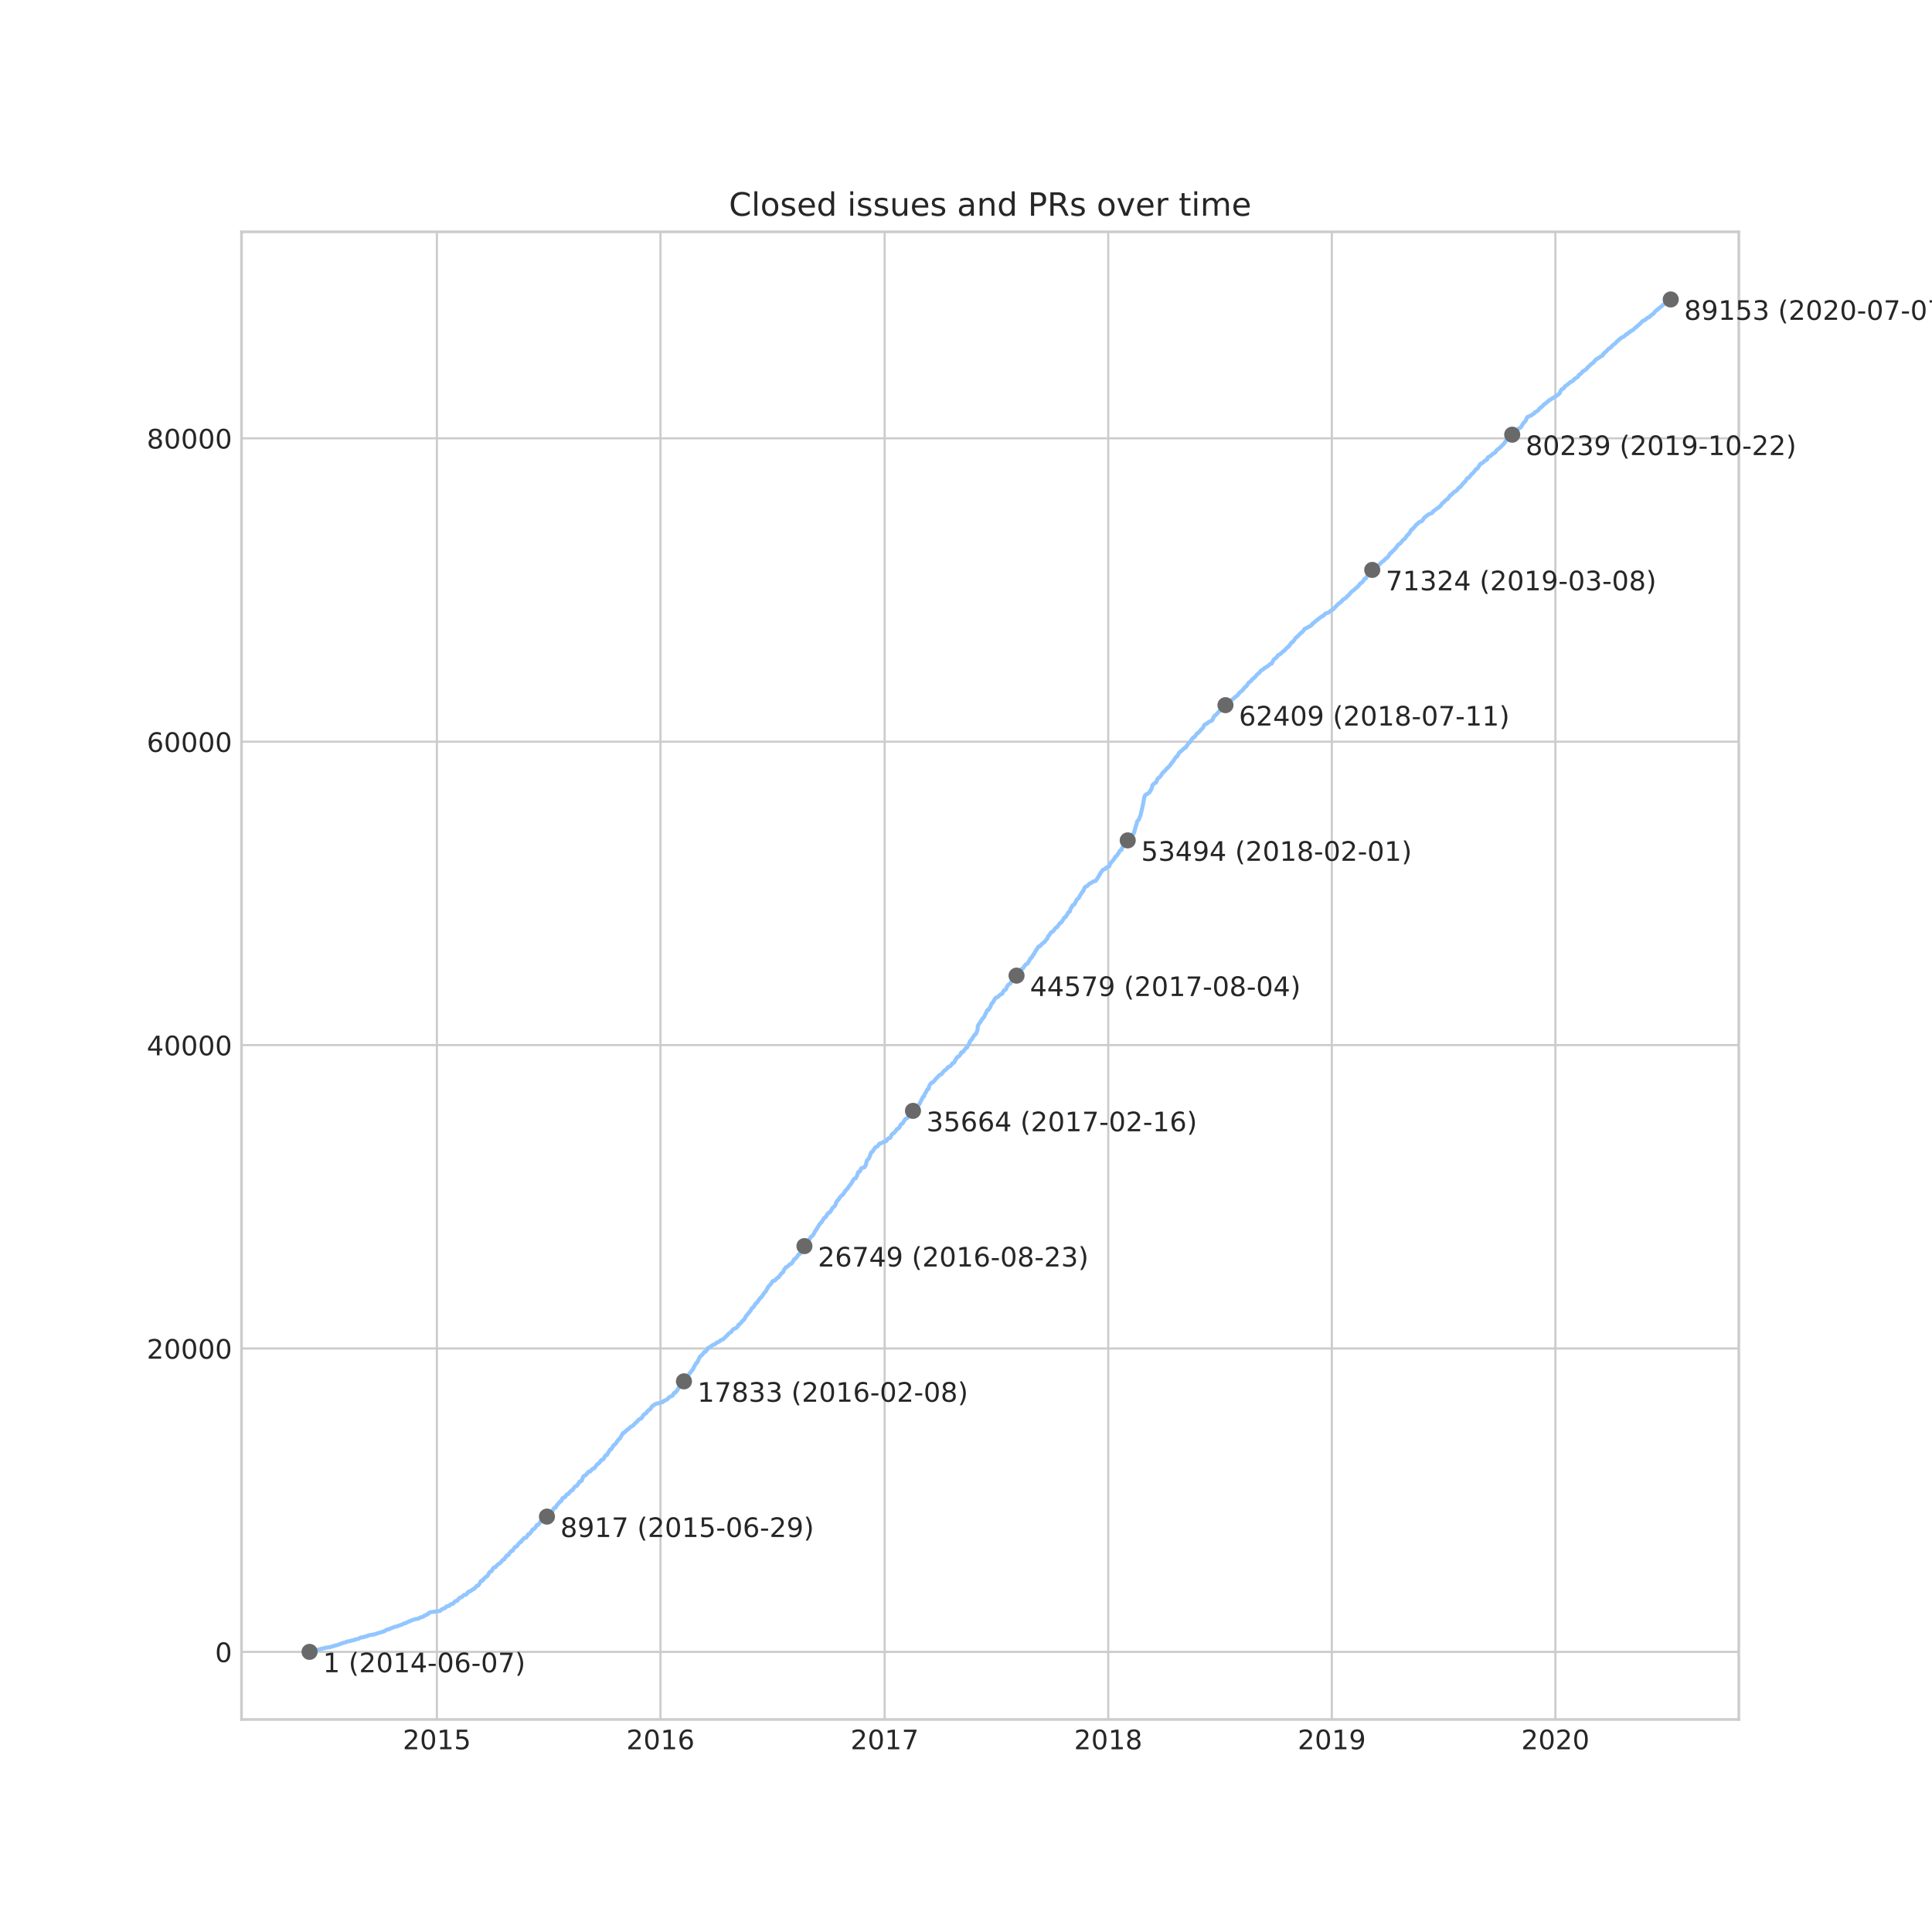 <?xml version="1.0" encoding="utf-8" standalone="no"?>
<!DOCTYPE svg PUBLIC "-//W3C//DTD SVG 1.1//EN"
  "http://www.w3.org/Graphics/SVG/1.1/DTD/svg11.dtd">
<!-- Created with matplotlib (https://matplotlib.org/) -->
<svg height="720pt" version="1.1" viewBox="0 0 720 720" width="720pt" xmlns="http://www.w3.org/2000/svg" xmlns:xlink="http://www.w3.org/1999/xlink">
 <defs>
  <style type="text/css">
*{stroke-linecap:butt;stroke-linejoin:round;}
  </style>
 </defs>
 <g id="figure_1">
  <g id="patch_1">
   <path d="M 0 720 
L 720 720 
L 720 0 
L 0 0 
z
" style="fill:#ffffff;"/>
  </g>
  <g id="axes_1">
   <g id="patch_2">
    <path d="M 90 640.8 
L 648 640.8 
L 648 86.4 
L 90 86.4 
z
" style="fill:#ffffff;"/>
   </g>
   <g id="matplotlib.axis_1">
    <g id="xtick_1">
     <g id="line2d_1">
      <path clip-path="url(#p5e4d7d90e0)" d="M 162.818 640.8 
L 162.818 86.4 
" style="fill:none;stroke:#cccccc;stroke-linecap:round;stroke-width:0.8;"/>
     </g>
     <g id="line2d_2"/>
     <g id="text_1">
      <!-- 2015 -->
      <defs>
       <path d="M 19.188 8.297 
L 53.609 8.297 
L 53.609 0 
L 7.328 0 
L 7.328 8.297 
Q 12.938 14.109 22.625 23.891 
Q 32.328 33.688 34.812 36.531 
Q 39.547 41.844 41.422 45.531 
Q 43.312 49.219 43.312 52.781 
Q 43.312 58.594 39.234 62.25 
Q 35.156 65.922 28.609 65.922 
Q 23.969 65.922 18.812 64.312 
Q 13.672 62.703 7.812 59.422 
L 7.812 69.391 
Q 13.766 71.781 18.938 73 
Q 24.125 74.219 28.422 74.219 
Q 39.75 74.219 46.484 68.547 
Q 53.219 62.891 53.219 53.422 
Q 53.219 48.922 51.531 44.891 
Q 49.859 40.875 45.406 35.406 
Q 44.188 33.984 37.641 27.219 
Q 31.109 20.453 19.188 8.297 
z
" id="DejaVuSans-50"/>
       <path d="M 31.781 66.406 
Q 24.172 66.406 20.328 58.906 
Q 16.5 51.422 16.5 36.375 
Q 16.5 21.391 20.328 13.891 
Q 24.172 6.391 31.781 6.391 
Q 39.453 6.391 43.281 13.891 
Q 47.125 21.391 47.125 36.375 
Q 47.125 51.422 43.281 58.906 
Q 39.453 66.406 31.781 66.406 
z
M 31.781 74.219 
Q 44.047 74.219 50.516 64.516 
Q 56.984 54.828 56.984 36.375 
Q 56.984 17.969 50.516 8.266 
Q 44.047 -1.422 31.781 -1.422 
Q 19.531 -1.422 13.062 8.266 
Q 6.594 17.969 6.594 36.375 
Q 6.594 54.828 13.062 64.516 
Q 19.531 74.219 31.781 74.219 
z
" id="DejaVuSans-48"/>
       <path d="M 12.406 8.297 
L 28.516 8.297 
L 28.516 63.922 
L 10.984 60.406 
L 10.984 69.391 
L 28.422 72.906 
L 38.281 72.906 
L 38.281 8.297 
L 54.391 8.297 
L 54.391 0 
L 12.406 0 
z
" id="DejaVuSans-49"/>
       <path d="M 10.797 72.906 
L 49.516 72.906 
L 49.516 64.594 
L 19.828 64.594 
L 19.828 46.734 
Q 21.969 47.469 24.109 47.828 
Q 26.266 48.188 28.422 48.188 
Q 40.625 48.188 47.75 41.5 
Q 54.891 34.812 54.891 23.391 
Q 54.891 11.625 47.562 5.094 
Q 40.234 -1.422 26.906 -1.422 
Q 22.312 -1.422 17.547 -0.641 
Q 12.797 0.141 7.719 1.703 
L 7.719 11.625 
Q 12.109 9.234 16.797 8.062 
Q 21.484 6.891 26.703 6.891 
Q 35.156 6.891 40.078 11.328 
Q 45.016 15.766 45.016 23.391 
Q 45.016 31 40.078 35.438 
Q 35.156 39.891 26.703 39.891 
Q 22.75 39.891 18.812 39.016 
Q 14.891 38.141 10.797 36.281 
z
" id="DejaVuSans-53"/>
      </defs>
      <g style="fill:#262626;" transform="translate(150.093 651.898)scale(0.1 -0.1)">
       <use xlink:href="#DejaVuSans-50"/>
       <use x="63.623" xlink:href="#DejaVuSans-48"/>
       <use x="127.246" xlink:href="#DejaVuSans-49"/>
       <use x="190.869" xlink:href="#DejaVuSans-53"/>
      </g>
     </g>
    </g>
    <g id="xtick_2">
     <g id="line2d_3">
      <path clip-path="url(#p5e4d7d90e0)" d="M 246.138 640.8 
L 246.138 86.4 
" style="fill:none;stroke:#cccccc;stroke-linecap:round;stroke-width:0.8;"/>
     </g>
     <g id="line2d_4"/>
     <g id="text_2">
      <!-- 2016 -->
      <defs>
       <path d="M 33.016 40.375 
Q 26.375 40.375 22.484 35.828 
Q 18.609 31.297 18.609 23.391 
Q 18.609 15.531 22.484 10.953 
Q 26.375 6.391 33.016 6.391 
Q 39.656 6.391 43.531 10.953 
Q 47.406 15.531 47.406 23.391 
Q 47.406 31.297 43.531 35.828 
Q 39.656 40.375 33.016 40.375 
z
M 52.594 71.297 
L 52.594 62.312 
Q 48.875 64.062 45.094 64.984 
Q 41.312 65.922 37.594 65.922 
Q 27.828 65.922 22.672 59.328 
Q 17.531 52.734 16.797 39.406 
Q 19.672 43.656 24.016 45.922 
Q 28.375 48.188 33.594 48.188 
Q 44.578 48.188 50.953 41.516 
Q 57.328 34.859 57.328 23.391 
Q 57.328 12.156 50.688 5.359 
Q 44.047 -1.422 33.016 -1.422 
Q 20.359 -1.422 13.672 8.266 
Q 6.984 17.969 6.984 36.375 
Q 6.984 53.656 15.188 63.938 
Q 23.391 74.219 37.203 74.219 
Q 40.922 74.219 44.703 73.484 
Q 48.484 72.75 52.594 71.297 
z
" id="DejaVuSans-54"/>
      </defs>
      <g style="fill:#262626;" transform="translate(233.413 651.898)scale(0.1 -0.1)">
       <use xlink:href="#DejaVuSans-50"/>
       <use x="63.623" xlink:href="#DejaVuSans-48"/>
       <use x="127.246" xlink:href="#DejaVuSans-49"/>
       <use x="190.869" xlink:href="#DejaVuSans-54"/>
      </g>
     </g>
    </g>
    <g id="xtick_3">
     <g id="line2d_5">
      <path clip-path="url(#p5e4d7d90e0)" d="M 329.686 640.8 
L 329.686 86.4 
" style="fill:none;stroke:#cccccc;stroke-linecap:round;stroke-width:0.8;"/>
     </g>
     <g id="line2d_6"/>
     <g id="text_3">
      <!-- 2017 -->
      <defs>
       <path d="M 8.203 72.906 
L 55.078 72.906 
L 55.078 68.703 
L 28.609 0 
L 18.312 0 
L 43.219 64.594 
L 8.203 64.594 
z
" id="DejaVuSans-55"/>
      </defs>
      <g style="fill:#262626;" transform="translate(316.961 651.898)scale(0.1 -0.1)">
       <use xlink:href="#DejaVuSans-50"/>
       <use x="63.623" xlink:href="#DejaVuSans-48"/>
       <use x="127.246" xlink:href="#DejaVuSans-49"/>
       <use x="190.869" xlink:href="#DejaVuSans-55"/>
      </g>
     </g>
    </g>
    <g id="xtick_4">
     <g id="line2d_7">
      <path clip-path="url(#p5e4d7d90e0)" d="M 413.006 640.8 
L 413.006 86.4 
" style="fill:none;stroke:#cccccc;stroke-linecap:round;stroke-width:0.8;"/>
     </g>
     <g id="line2d_8"/>
     <g id="text_4">
      <!-- 2018 -->
      <defs>
       <path d="M 31.781 34.625 
Q 24.75 34.625 20.719 30.859 
Q 16.703 27.094 16.703 20.516 
Q 16.703 13.922 20.719 10.156 
Q 24.75 6.391 31.781 6.391 
Q 38.812 6.391 42.859 10.172 
Q 46.922 13.969 46.922 20.516 
Q 46.922 27.094 42.891 30.859 
Q 38.875 34.625 31.781 34.625 
z
M 21.922 38.812 
Q 15.578 40.375 12.031 44.719 
Q 8.5 49.078 8.5 55.328 
Q 8.5 64.062 14.719 69.141 
Q 20.953 74.219 31.781 74.219 
Q 42.672 74.219 48.875 69.141 
Q 55.078 64.062 55.078 55.328 
Q 55.078 49.078 51.531 44.719 
Q 48 40.375 41.703 38.812 
Q 48.828 37.156 52.797 32.312 
Q 56.781 27.484 56.781 20.516 
Q 56.781 9.906 50.312 4.234 
Q 43.844 -1.422 31.781 -1.422 
Q 19.734 -1.422 13.25 4.234 
Q 6.781 9.906 6.781 20.516 
Q 6.781 27.484 10.781 32.312 
Q 14.797 37.156 21.922 38.812 
z
M 18.312 54.391 
Q 18.312 48.734 21.844 45.562 
Q 25.391 42.391 31.781 42.391 
Q 38.141 42.391 41.719 45.562 
Q 45.312 48.734 45.312 54.391 
Q 45.312 60.062 41.719 63.234 
Q 38.141 66.406 31.781 66.406 
Q 25.391 66.406 21.844 63.234 
Q 18.312 60.062 18.312 54.391 
z
" id="DejaVuSans-56"/>
      </defs>
      <g style="fill:#262626;" transform="translate(400.281 651.898)scale(0.1 -0.1)">
       <use xlink:href="#DejaVuSans-50"/>
       <use x="63.623" xlink:href="#DejaVuSans-48"/>
       <use x="127.246" xlink:href="#DejaVuSans-49"/>
       <use x="190.869" xlink:href="#DejaVuSans-56"/>
      </g>
     </g>
    </g>
    <g id="xtick_5">
     <g id="line2d_9">
      <path clip-path="url(#p5e4d7d90e0)" d="M 496.325 640.8 
L 496.325 86.4 
" style="fill:none;stroke:#cccccc;stroke-linecap:round;stroke-width:0.8;"/>
     </g>
     <g id="line2d_10"/>
     <g id="text_5">
      <!-- 2019 -->
      <defs>
       <path d="M 10.984 1.516 
L 10.984 10.5 
Q 14.703 8.734 18.5 7.812 
Q 22.312 6.891 25.984 6.891 
Q 35.75 6.891 40.891 13.453 
Q 46.047 20.016 46.781 33.406 
Q 43.953 29.203 39.594 26.953 
Q 35.25 24.703 29.984 24.703 
Q 19.047 24.703 12.672 31.312 
Q 6.297 37.938 6.297 49.422 
Q 6.297 60.641 12.938 67.422 
Q 19.578 74.219 30.609 74.219 
Q 43.266 74.219 49.922 64.516 
Q 56.594 54.828 56.594 36.375 
Q 56.594 19.141 48.406 8.859 
Q 40.234 -1.422 26.422 -1.422 
Q 22.703 -1.422 18.891 -0.688 
Q 15.094 0.047 10.984 1.516 
z
M 30.609 32.422 
Q 37.25 32.422 41.125 36.953 
Q 45.016 41.5 45.016 49.422 
Q 45.016 57.281 41.125 61.844 
Q 37.25 66.406 30.609 66.406 
Q 23.969 66.406 20.094 61.844 
Q 16.219 57.281 16.219 49.422 
Q 16.219 41.5 20.094 36.953 
Q 23.969 32.422 30.609 32.422 
z
" id="DejaVuSans-57"/>
      </defs>
      <g style="fill:#262626;" transform="translate(483.6 651.898)scale(0.1 -0.1)">
       <use xlink:href="#DejaVuSans-50"/>
       <use x="63.623" xlink:href="#DejaVuSans-48"/>
       <use x="127.246" xlink:href="#DejaVuSans-49"/>
       <use x="190.869" xlink:href="#DejaVuSans-57"/>
      </g>
     </g>
    </g>
    <g id="xtick_6">
     <g id="line2d_11">
      <path clip-path="url(#p5e4d7d90e0)" d="M 579.645 640.8 
L 579.645 86.4 
" style="fill:none;stroke:#cccccc;stroke-linecap:round;stroke-width:0.8;"/>
     </g>
     <g id="line2d_12"/>
     <g id="text_6">
      <!-- 2020 -->
      <g style="fill:#262626;" transform="translate(566.92 651.898)scale(0.1 -0.1)">
       <use xlink:href="#DejaVuSans-50"/>
       <use x="63.623" xlink:href="#DejaVuSans-48"/>
       <use x="127.246" xlink:href="#DejaVuSans-50"/>
       <use x="190.869" xlink:href="#DejaVuSans-48"/>
      </g>
     </g>
    </g>
   </g>
   <g id="matplotlib.axis_2">
    <g id="ytick_1">
     <g id="line2d_13">
      <path clip-path="url(#p5e4d7d90e0)" d="M 90 615.606 
L 648 615.606 
" style="fill:none;stroke:#cccccc;stroke-linecap:round;stroke-width:0.8;"/>
     </g>
     <g id="line2d_14"/>
     <g id="text_7">
      <!-- 0 -->
      <g style="fill:#262626;" transform="translate(80.138 619.405)scale(0.1 -0.1)">
       <use xlink:href="#DejaVuSans-48"/>
      </g>
     </g>
    </g>
    <g id="ytick_2">
     <g id="line2d_15">
      <path clip-path="url(#p5e4d7d90e0)" d="M 90 502.54 
L 648 502.54 
" style="fill:none;stroke:#cccccc;stroke-linecap:round;stroke-width:0.8;"/>
     </g>
     <g id="line2d_16"/>
     <g id="text_8">
      <!-- 20000 -->
      <g style="fill:#262626;" transform="translate(54.688 506.34)scale(0.1 -0.1)">
       <use xlink:href="#DejaVuSans-50"/>
       <use x="63.623" xlink:href="#DejaVuSans-48"/>
       <use x="127.246" xlink:href="#DejaVuSans-48"/>
       <use x="190.869" xlink:href="#DejaVuSans-48"/>
       <use x="254.492" xlink:href="#DejaVuSans-48"/>
      </g>
     </g>
    </g>
    <g id="ytick_3">
     <g id="line2d_17">
      <path clip-path="url(#p5e4d7d90e0)" d="M 90 389.475 
L 648 389.475 
" style="fill:none;stroke:#cccccc;stroke-linecap:round;stroke-width:0.8;"/>
     </g>
     <g id="line2d_18"/>
     <g id="text_9">
      <!-- 40000 -->
      <defs>
       <path d="M 37.797 64.312 
L 12.891 25.391 
L 37.797 25.391 
z
M 35.203 72.906 
L 47.609 72.906 
L 47.609 25.391 
L 58.016 25.391 
L 58.016 17.188 
L 47.609 17.188 
L 47.609 0 
L 37.797 0 
L 37.797 17.188 
L 4.891 17.188 
L 4.891 26.703 
z
" id="DejaVuSans-52"/>
      </defs>
      <g style="fill:#262626;" transform="translate(54.688 393.274)scale(0.1 -0.1)">
       <use xlink:href="#DejaVuSans-52"/>
       <use x="63.623" xlink:href="#DejaVuSans-48"/>
       <use x="127.246" xlink:href="#DejaVuSans-48"/>
       <use x="190.869" xlink:href="#DejaVuSans-48"/>
       <use x="254.492" xlink:href="#DejaVuSans-48"/>
      </g>
     </g>
    </g>
    <g id="ytick_4">
     <g id="line2d_19">
      <path clip-path="url(#p5e4d7d90e0)" d="M 90 276.41 
L 648 276.41 
" style="fill:none;stroke:#cccccc;stroke-linecap:round;stroke-width:0.8;"/>
     </g>
     <g id="line2d_20"/>
     <g id="text_10">
      <!-- 60000 -->
      <g style="fill:#262626;" transform="translate(54.688 280.209)scale(0.1 -0.1)">
       <use xlink:href="#DejaVuSans-54"/>
       <use x="63.623" xlink:href="#DejaVuSans-48"/>
       <use x="127.246" xlink:href="#DejaVuSans-48"/>
       <use x="190.869" xlink:href="#DejaVuSans-48"/>
       <use x="254.492" xlink:href="#DejaVuSans-48"/>
      </g>
     </g>
    </g>
    <g id="ytick_5">
     <g id="line2d_21">
      <path clip-path="url(#p5e4d7d90e0)" d="M 90 163.344 
L 648 163.344 
" style="fill:none;stroke:#cccccc;stroke-linecap:round;stroke-width:0.8;"/>
     </g>
     <g id="line2d_22"/>
     <g id="text_11">
      <!-- 80000 -->
      <g style="fill:#262626;" transform="translate(54.688 167.144)scale(0.1 -0.1)">
       <use xlink:href="#DejaVuSans-56"/>
       <use x="63.623" xlink:href="#DejaVuSans-48"/>
       <use x="127.246" xlink:href="#DejaVuSans-48"/>
       <use x="190.869" xlink:href="#DejaVuSans-48"/>
       <use x="254.492" xlink:href="#DejaVuSans-48"/>
      </g>
     </g>
    </g>
   </g>
   <g id="line2d_23">
    <path clip-path="url(#p5e4d7d90e0)" d="M 115.364 615.6 
L 116.675 615.289 
L 116.94 615.131 
L 117.797 614.984 
L 118.338 614.82 
L 118.483 614.758 
L 119.391 614.622 
L 119.496 614.515 
L 120.113 614.379 
L 120.386 614.322 
L 120.994 614.204 
L 121.094 614.085 
L 122.921 613.876 
L 123.38 613.695 
L 124.011 613.554 
L 124.441 613.378 
L 125.097 613.18 
L 125.978 613.005 
L 126.076 612.943 
L 126.315 612.824 
L 127.215 612.508 
L 127.684 612.327 
L 128.119 612.197 
L 128.125 612.18 
L 128.775 612.061 
L 129.041 611.869 
L 129.669 611.739 
L 129.717 611.688 
L 130.61 611.552 
L 130.85 611.456 
L 131.275 611.332 
L 131.744 611.281 
L 132.001 611.162 
L 132.099 611.111 
L 132.495 610.953 
L 132.506 610.936 
L 133.549 610.772 
L 133.648 610.693 
L 133.822 610.574 
L 133.886 610.535 
L 134.213 610.405 
L 134.494 610.235 
L 135.6 610.116 
L 135.718 610.026 
L 136.084 609.896 
L 136.16 609.856 
L 136.956 609.709 
L 137.048 609.568 
L 137.451 609.444 
L 137.536 609.404 
L 138.795 609.212 
L 138.892 609.161 
L 139.959 608.997 
L 140.036 608.912 
L 140.404 608.782 
L 141.22 608.533 
L 141.749 608.403 
L 141.851 608.369 
L 142.224 608.239 
L 142.719 608.07 
L 143.19 607.951 
L 143.464 607.719 
L 143.801 607.595 
L 144.094 607.329 
L 144.955 607.188 
L 145.013 607.126 
L 145.234 607.007 
L 147.299 606.221 
L 148.002 606.103 
L 148.044 606.08 
L 148.383 605.95 
L 148.436 605.893 
L 148.711 605.775 
L 148.821 605.741 
L 149.042 605.684 
L 149.582 605.515 
L 150.507 605.034 
L 151.178 604.904 
L 151.234 604.853 
L 151.451 604.729 
L 151.673 604.621 
L 152.043 604.452 
L 152.139 604.339 
L 152.731 604.209 
L 152.911 604.084 
L 153.695 603.711 
L 153.719 603.7 
L 154.34 603.587 
L 154.61 603.406 
L 155.917 603.242 
L 156.026 603.157 
L 156.202 603.038 
L 156.34 602.954 
L 156.735 602.733 
L 157.539 602.569 
L 157.579 602.53 
L 157.79 602.417 
L 157.814 602.337 
L 158.186 602.213 
L 158.296 602.055 
L 158.506 601.936 
L 159.168 601.721 
L 159.189 601.693 
L 159.391 601.574 
L 159.409 601.416 
L 159.678 601.297 
L 159.871 601.122 
L 160.091 600.958 
L 160.123 600.918 
L 160.774 600.777 
L 160.804 600.76 
L 162.545 600.562 
L 162.606 600.523 
L 163.963 600.359 
L 164.013 600.314 
L 164.192 600.195 
L 164.258 600.138 
L 164.376 600.02 
L 164.476 599.884 
L 164.642 599.765 
L 165.8 599.268 
L 165.856 599.251 
L 165.992 599.132 
L 166.265 598.753 
L 166.46 598.635 
L 166.489 598.612 
L 167.361 598.493 
L 167.621 598.16 
L 167.823 598.041 
L 167.886 597.956 
L 168.07 597.837 
L 168.148 597.798 
L 168.803 597.679 
L 168.815 597.611 
L 168.951 597.493 
L 169.678 596.724 
L 170.309 596.599 
L 170.406 596.441 
L 170.549 596.322 
L 170.658 596.17 
L 170.79 596.045 
L 171.331 595.407 
L 171.958 595.277 
L 172.23 595.073 
L 172.38 594.96 
L 172.451 594.813 
L 172.594 594.694 
L 172.951 594.383 
L 173.718 594.27 
L 173.821 594.044 
L 173.99 593.925 
L 174.067 593.824 
L 174.192 593.705 
L 174.259 593.569 
L 174.402 593.445 
L 174.471 593.224 
L 175.092 593.089 
L 175.165 592.942 
L 175.513 592.817 
L 175.806 592.614 
L 176.245 592.258 
L 176.259 592.246 
L 176.698 592.128 
L 177.197 591.506 
L 177.35 591.427 
L 177.564 591.201 
L 177.666 590.98 
L 177.843 590.957 
L 178.29 590.839 
L 178.386 590.652 
L 178.499 590.539 
L 178.617 590.251 
L 178.732 590.132 
L 178.857 589.821 
L 178.962 589.702 
L 179.069 589.488 
L 179.212 589.346 
L 179.257 589.177 
L 179.869 589.052 
L 179.941 588.764 
L 180.106 588.645 
L 180.18 588.476 
L 180.354 588.357 
L 181.053 587.645 
L 181.509 587.475 
L 181.577 587.356 
L 181.689 587.243 
L 181.81 586.978 
L 181.938 586.825 
L 182.083 586.57 
L 182.165 586.435 
L 182.246 586.163 
L 182.382 586.039 
L 182.485 585.819 
L 183.096 585.587 
L 183.228 585.429 
L 183.317 585.304 
L 183.623 584.756 
L 183.783 584.564 
L 183.913 584.349 
L 184.026 584.219 
L 184.058 584.151 
L 184.698 584.021 
L 184.966 583.574 
L 185.16 583.45 
L 185.286 583.337 
L 185.392 583.133 
L 185.939 582.749 
L 186.27 582.619 
L 186.409 582.449 
L 186.515 582.325 
L 187.419 581.302 
L 187.876 581.166 
L 188.013 580.838 
L 188.122 580.702 
L 188.181 580.584 
L 188.319 580.471 
L 188.474 580.233 
L 188.578 580.097 
L 188.68 579.911 
L 188.784 579.781 
L 188.891 579.662 
L 189.459 579.543 
L 189.618 579.233 
L 189.698 579.086 
L 189.802 578.899 
L 189.923 578.746 
L 190.095 578.622 
L 190.173 578.469 
L 190.334 578.283 
L 190.412 578.141 
L 190.451 578.051 
L 191.02 577.921 
L 191.227 577.554 
L 191.307 577.401 
L 191.434 577.186 
L 191.61 576.977 
L 191.743 576.847 
L 191.876 576.626 
L 192.004 576.508 
L 192.064 576.434 
L 192.629 576.298 
L 192.958 575.665 
L 193.83 574.733 
L 194.24 574.58 
L 194.349 574.184 
L 194.933 573.721 
L 195.055 573.494 
L 195.203 573.319 
L 195.28 573.184 
L 196.065 573.054 
L 196.154 572.89 
L 196.253 572.805 
L 196.348 572.646 
L 196.458 572.499 
L 196.575 572.358 
L 196.589 572.183 
L 196.894 571.736 
L 197.453 571.595 
L 197.552 571.374 
L 197.695 571.25 
L 197.762 571.097 
L 197.875 570.973 
L 198.503 570.001 
L 199.068 569.786 
L 199.31 569.447 
L 199.512 569.271 
L 199.549 569.136 
L 199.645 569.04 
L 199.741 568.921 
L 199.868 568.701 
L 199.997 568.537 
L 200.072 568.327 
L 200.648 568.197 
L 200.757 567.999 
L 200.918 567.841 
L 201.082 567.638 
L 201.141 567.508 
L 201.235 567.361 
L 201.37 567.214 
L 201.459 566.925 
L 201.564 566.784 
L 201.695 566.547 
L 202.273 566.405 
L 202.381 566.304 
L 202.516 566.185 
L 203.427 565.246 
L 203.85 565.128 
L 203.963 564.913 
L 204.186 564.596 
L 204.302 564.438 
L 204.768 564.104 
L 205.449 563.957 
L 205.826 563.319 
L 205.913 563.2 
L 205.954 563.013 
L 206.052 562.708 
L 206.164 562.572 
L 206.266 562.386 
L 206.374 562.267 
L 206.458 562.024 
L 207.038 561.843 
L 207.196 561.521 
L 207.285 561.402 
L 207.423 561.086 
L 207.539 560.95 
L 207.647 560.831 
L 207.789 560.707 
L 207.973 560.402 
L 208.477 559.915 
L 208.658 559.785 
L 208.763 559.525 
L 209 559.469 
L 209.158 559.344 
L 209.272 559.192 
L 209.383 558.949 
L 209.659 558.282 
L 209.716 558.27 
L 210.208 558.152 
L 210.297 557.971 
L 210.35 557.931 
L 210.687 557.795 
L 210.769 557.513 
L 210.934 557.377 
L 210.99 557.23 
L 211.088 557.145 
L 211.176 556.993 
L 211.26 556.891 
L 211.838 556.778 
L 211.939 556.552 
L 212.124 556.41 
L 212.225 556.252 
L 212.337 556.128 
L 212.467 555.952 
L 212.807 555.528 
L 213.405 555.308 
L 213.507 555.02 
L 213.658 554.878 
L 213.792 554.703 
L 213.979 554.392 
L 214.107 554.262 
L 214.221 554.092 
L 214.409 553.9 
L 214.458 553.855 
L 214.948 553.742 
L 215.046 553.612 
L 215.164 553.454 
L 215.34 553.211 
L 215.497 553.013 
L 215.782 552.493 
L 215.891 552.34 
L 215.997 552.176 
L 216.025 552.125 
L 216.63 551.989 
L 216.733 551.797 
L 216.892 551.639 
L 217.006 551.034 
L 217.118 550.898 
L 217.235 550.486 
L 217.352 550.361 
L 217.557 550.073 
L 218.395 549.683 
L 218.515 549.429 
L 218.695 549.18 
L 218.936 549.005 
L 219.056 548.812 
L 219.127 548.682 
L 219.236 548.501 
L 219.978 548.354 
L 220.23 548.077 
L 220.361 547.857 
L 220.86 547.376 
L 221.406 547.252 
L 221.545 547.054 
L 221.72 546.822 
L 221.831 546.67 
L 222.594 545.646 
L 223.074 545.386 
L 223.385 545.076 
L 223.533 544.951 
L 223.647 544.742 
L 223.91 544.38 
L 223.96 544.256 
L 224.069 544.092 
L 224.675 543.956 
L 224.932 543.645 
L 225.044 543.459 
L 225.221 543.08 
L 225.473 542.78 
L 225.584 542.469 
L 225.784 542.351 
L 226.219 542.221 
L 226.417 541.684 
L 226.66 541.401 
L 226.768 541.243 
L 226.84 541.084 
L 227.412 540.185 
L 227.826 540.072 
L 227.948 539.795 
L 228.537 538.823 
L 228.645 538.653 
L 229.255 538.156 
L 229.44 537.986 
L 229.583 537.788 
L 229.669 537.653 
L 229.791 537.427 
L 230.038 537.065 
L 230.258 536.861 
L 230.463 536.505 
L 230.736 536.319 
L 231.012 536.109 
L 231.124 535.872 
L 232.16 534.057 
L 232.676 533.888 
L 232.81 533.707 
L 233.909 532.712 
L 234.19 532.582 
L 234.279 532.457 
L 234.451 532.31 
L 234.567 532.22 
L 234.813 531.949 
L 234.94 531.802 
L 235.543 531.457 
L 235.817 531.332 
L 235.926 531.242 
L 237.079 530.038 
L 237.343 529.913 
L 237.453 529.699 
L 238.367 528.8 
L 238.95 528.658 
L 239.522 527.839 
L 239.643 527.562 
L 239.976 527.149 
L 240.066 527.053 
L 240.392 526.895 
L 240.706 526.674 
L 240.998 526.437 
L 241.108 526.199 
L 241.247 526.013 
L 241.398 525.804 
L 242.332 525.125 
L 242.461 524.882 
L 242.644 524.712 
L 242.751 524.486 
L 242.87 524.249 
L 243.095 524.085 
L 243.151 523.955 
L 243.367 523.791 
L 243.754 523.638 
L 243.86 523.503 
L 244.032 523.378 
L 244.131 523.288 
L 244.746 523.062 
L 245.489 522.943 
L 245.796 522.79 
L 246.254 522.666 
L 246.973 522.519 
L 247.104 522.332 
L 247.268 522.191 
L 247.425 522.106 
L 247.697 521.971 
L 247.793 521.891 
L 248.505 521.609 
L 249.105 521.032 
L 249.344 520.744 
L 249.435 520.71 
L 249.739 520.523 
L 249.835 520.439 
L 250.219 520.297 
L 250.408 520.246 
L 250.696 520.048 
L 250.881 519.749 
L 250.989 519.387 
L 251.114 519.257 
L 251.219 519.11 
L 251.736 518.969 
L 251.83 518.81 
L 251.928 518.635 
L 252.045 518.471 
L 252.159 518.324 
L 252.298 518.194 
L 252.376 518.138 
L 252.483 518.019 
L 252.743 517.488 
L 252.956 517.188 
L 253.064 517.052 
L 253.392 516.849 
L 253.545 516.594 
L 253.904 516.063 
L 254.018 515.882 
L 254.095 515.741 
L 254.222 515.486 
L 254.315 515.345 
L 254.521 515.028 
L 255.008 514.621 
L 255.118 514.339 
L 255.34 514.005 
L 255.496 513.728 
L 255.57 513.587 
L 255.683 513.4 
L 255.815 513.146 
L 255.896 513.027 
L 256.019 512.79 
L 256.205 512.66 
L 256.456 512.507 
L 256.655 512.304 
L 256.864 511.976 
L 257.014 511.851 
L 257.327 511.489 
L 257.437 511.246 
L 257.503 511.111 
L 258.033 510.591 
L 258.149 510.455 
L 258.228 510.263 
L 258.359 510.07 
L 258.496 509.737 
L 258.61 509.522 
L 258.675 509.358 
L 258.793 509.081 
L 259.11 508.646 
L 259.319 508.103 
L 259.779 507.854 
L 259.875 507.617 
L 259.987 507.408 
L 260.061 507.17 
L 260.173 507.023 
L 260.748 505.802 
L 260.878 505.593 
L 261.736 504.807 
L 261.866 504.672 
L 262.232 504.214 
L 262.356 503.925 
L 262.492 503.818 
L 262.973 503.682 
L 263.127 503.473 
L 263.25 503.304 
L 263.341 503.168 
L 263.43 503.043 
L 263.559 502.913 
L 263.663 502.772 
L 263.704 502.574 
L 263.786 502.456 
L 263.956 502.32 
L 264.246 502.167 
L 264.621 502.026 
L 264.91 501.732 
L 265.842 501.116 
L 266.341 500.991 
L 266.438 500.923 
L 266.67 500.737 
L 266.781 500.663 
L 266.888 500.528 
L 266.976 500.477 
L 267.134 500.341 
L 267.515 500.16 
L 267.866 500.036 
L 268.179 499.872 
L 268.265 499.748 
L 268.377 499.612 
L 269.17 499.199 
L 269.539 499.064 
L 270.652 497.967 
L 270.866 497.786 
L 270.985 497.679 
L 271.2 497.486 
L 271.306 497.221 
L 272.28 496.463 
L 272.596 496.316 
L 272.695 495.994 
L 272.827 495.869 
L 273.071 495.576 
L 273.717 495.135 
L 274.221 494.954 
L 274.566 494.722 
L 274.675 494.603 
L 274.948 494.287 
L 275.101 493.998 
L 275.182 493.693 
L 275.643 493.529 
L 276.066 493.009 
L 276.178 492.896 
L 276.341 492.721 
L 276.71 492.234 
L 276.796 492.144 
L 277.077 491.969 
L 277.159 491.923 
L 277.279 491.793 
L 277.389 491.652 
L 277.568 491.319 
L 277.669 491.132 
L 277.7 491.008 
L 277.812 490.782 
L 277.879 490.64 
L 277.994 490.544 
L 278.207 490.278 
L 278.315 490.143 
L 279.683 488.464 
L 279.783 488.288 
L 279.853 488.164 
L 280.134 487.638 
L 280.925 486.932 
L 281.034 486.722 
L 281.172 486.57 
L 281.281 486.27 
L 281.43 486.072 
L 281.757 485.654 
L 281.821 485.62 
L 282.142 485.496 
L 282.247 485.213 
L 282.404 485.043 
L 282.737 484.518 
L 283.374 483.67 
L 283.688 483.5 
L 283.774 483.302 
L 283.979 483.042 
L 284.202 482.799 
L 284.413 482.483 
L 284.48 482.302 
L 284.656 482.076 
L 285.567 480.945 
L 285.687 480.69 
L 286.092 479.944 
L 286.215 479.826 
L 286.285 479.684 
L 286.393 479.435 
L 287.229 478.559 
L 287.381 478.373 
L 287.778 477.7 
L 287.895 477.564 
L 288 477.417 
L 288.652 477.259 
L 289.116 476.841 
L 289.225 476.671 
L 289.79 476.162 
L 290.133 476.032 
L 290.23 475.851 
L 290.401 475.687 
L 290.571 475.467 
L 290.629 475.331 
L 291.038 474.783 
L 291.159 474.596 
L 291.81 474.144 
L 292.101 473.386 
L 292.182 473.262 
L 292.83 472.307 
L 293.358 472.086 
L 293.477 471.973 
L 293.633 471.849 
L 293.85 471.64 
L 294.286 471.204 
L 294.397 471.097 
L 294.976 470.916 
L 295.087 470.769 
L 296.075 469.175 
L 296.505 469.039 
L 297.277 467.999 
L 297.396 467.778 
L 297.569 467.484 
L 297.677 467.417 
L 298.127 467.247 
L 298.851 465.975 
L 299.224 465.206 
L 299.473 464.952 
L 299.737 464.539 
L 299.852 464.239 
L 299.976 464.07 
L 300.131 463.804 
L 300.243 463.674 
L 300.385 463.42 
L 300.474 463.194 
L 300.598 462.939 
L 300.706 462.787 
L 300.965 462.64 
L 301.32 462.515 
L 301.384 462.34 
L 301.534 462.063 
L 301.584 461.888 
L 301.735 461.712 
L 301.843 461.548 
L 302.239 460.893 
L 302.736 460.548 
L 303.019 460.265 
L 303.286 459.762 
L 303.383 459.638 
L 303.549 459.344 
L 303.659 459.033 
L 303.884 458.665 
L 303.994 458.524 
L 304.415 457.981 
L 304.523 457.744 
L 304.654 457.506 
L 304.765 457.393 
L 305.045 456.851 
L 305.177 456.675 
L 305.616 455.986 
L 305.746 455.85 
L 305.856 455.748 
L 306.134 455.601 
L 306.245 455.364 
L 306.403 455.081 
L 306.509 454.957 
L 306.663 454.697 
L 306.815 454.431 
L 306.919 454.188 
L 307.053 453.984 
L 307.363 453.77 
L 307.682 453.64 
L 307.824 453.363 
L 307.934 453.142 
L 308.057 452.989 
L 308.168 452.741 
L 308.327 452.498 
L 308.441 452.356 
L 308.936 451.876 
L 309.365 451.74 
L 310.349 450.005 
L 310.747 449.773 
L 310.914 449.643 
L 311.336 449.032 
L 311.544 448.275 
L 311.685 448.037 
L 312.263 447.206 
L 312.51 447.031 
L 312.612 446.873 
L 312.926 446.33 
L 313.09 446.126 
L 313.199 445.951 
L 314.357 444.962 
L 314.457 444.69 
L 314.565 444.521 
L 314.715 444.3 
L 314.816 444.142 
L 314.992 443.876 
L 315.134 443.684 
L 315.24 443.594 
L 316.052 442.712 
L 316.167 442.486 
L 316.45 442.062 
L 316.559 441.881 
L 316.765 441.626 
L 316.995 441.462 
L 317.177 441.135 
L 317.284 440.965 
L 317.759 440.157 
L 317.866 439.987 
L 318.061 439.608 
L 318.158 439.501 
L 318.31 439.326 
L 318.341 439.292 
L 318.846 439.156 
L 318.954 438.992 
L 319.111 438.709 
L 319.233 438.466 
L 319.426 438.11 
L 319.75 437.076 
L 319.802 436.929 
L 319.965 436.702 
L 320.411 436.561 
L 320.627 436.239 
L 320.724 435.984 
L 320.856 435.538 
L 320.992 435.408 
L 321.077 435.34 
L 322.112 435.04 
L 322.202 434.899 
L 322.301 434.775 
L 322.41 434.554 
L 322.515 434.407 
L 322.617 434.221 
L 322.692 434.045 
L 322.803 433.751 
L 322.829 433.604 
L 322.936 432.932 
L 322.997 432.779 
L 323.121 432.434 
L 323.738 431.807 
L 323.847 431.569 
L 323.995 431.292 
L 324.102 431.055 
L 324.179 430.806 
L 324.287 430.433 
L 324.639 429.568 
L 324.743 429.393 
L 325.169 429.212 
L 325.41 428.748 
L 325.552 428.55 
L 325.672 428.358 
L 325.771 428.211 
L 325.878 428.076 
L 326.219 427.64 
L 326.296 427.493 
L 326.879 427.312 
L 327.075 427.075 
L 327.243 426.894 
L 327.505 426.583 
L 327.597 426.453 
L 327.694 426.238 
L 328.775 425.893 
L 328.881 425.809 
L 329.188 425.633 
L 329.272 425.52 
L 330.302 425.243 
L 330.829 424.44 
L 331.056 424.282 
L 331.151 424.209 
L 331.697 424.062 
L 331.951 423.694 
L 332.147 423.191 
L 332.244 422.971 
L 332.401 422.818 
L 332.52 422.66 
L 332.631 422.524 
L 332.902 422.326 
L 333.355 422.055 
L 333.743 421.506 
L 334.024 421.167 
L 334.202 420.924 
L 334.273 420.732 
L 334.849 420.562 
L 335.169 420.087 
L 335.271 419.952 
L 335.361 419.822 
L 335.455 419.426 
L 335.583 419.307 
L 335.692 419.138 
L 335.848 418.968 
L 335.922 418.861 
L 336.382 418.685 
L 336.49 418.442 
L 336.565 418.307 
L 336.675 418.114 
L 336.82 417.877 
L 336.93 417.747 
L 337.036 417.589 
L 337.144 417.408 
L 337.274 417.176 
L 337.382 417.052 
L 337.568 416.899 
L 337.64 416.876 
L 338.059 416.729 
L 338.294 416.407 
L 338.384 416.238 
L 338.453 416.119 
L 338.563 416.006 
L 338.833 415.706 
L 338.939 415.514 
L 339.045 415.293 
L 339.143 415.192 
L 339.643 415.033 
L 339.766 414.847 
L 339.899 414.638 
L 339.967 414.502 
L 340.091 414.265 
L 340.199 414.061 
L 340.4 413.778 
L 340.5 413.586 
L 340.649 413.434 
L 340.791 413.36 
L 341.079 413.224 
L 341.188 413.151 
L 342.06 412.032 
L 342.166 411.902 
L 342.365 411.721 
L 342.441 411.664 
L 342.623 411.534 
L 342.728 411.302 
L 342.791 411.155 
L 342.901 410.997 
L 343.304 410.132 
L 343.415 409.81 
L 343.562 409.533 
L 343.669 409.397 
L 343.79 409.25 
L 343.895 408.843 
L 344.419 408.476 
L 344.561 407.848 
L 344.702 407.599 
L 344.876 407.351 
L 345.021 407.136 
L 345.138 406.91 
L 345.2 406.774 
L 345.303 406.559 
L 345.395 406.412 
L 345.646 405.926 
L 346.058 405.751 
L 346.096 405.462 
L 346.233 404.976 
L 346.272 404.841 
L 346.38 404.507 
L 346.57 404.207 
L 346.67 404.089 
L 346.798 403.942 
L 346.903 403.812 
L 347.018 403.682 
L 347.075 403.557 
L 347.608 403.41 
L 347.723 403.19 
L 347.829 403.122 
L 348.134 402.845 
L 348.237 402.743 
L 348.382 402.602 
L 348.492 402.461 
L 348.57 402.331 
L 348.678 402.11 
L 349.199 401.686 
L 349.278 401.545 
L 349.337 401.443 
L 349.488 401.319 
L 349.84 400.945 
L 350.065 400.725 
L 350.173 400.601 
L 350.408 400.482 
L 350.835 400.358 
L 351.024 400.143 
L 351.133 399.984 
L 351.366 399.662 
L 351.65 399.283 
L 351.801 399.125 
L 351.909 399.012 
L 352.522 398.611 
L 352.644 398.52 
L 352.769 398.339 
L 353.225 397.847 
L 353.335 397.661 
L 353.67 397.503 
L 354.097 397.378 
L 354.253 397.203 
L 355.014 396.236 
L 355.051 396.174 
L 355.517 396.044 
L 355.732 395.744 
L 355.834 395.383 
L 355.875 395.253 
L 355.978 395.077 
L 356.141 394.925 
L 356.268 394.738 
L 356.36 394.574 
L 356.463 394.399 
L 356.556 394.235 
L 356.665 394.015 
L 357.299 393.704 
L 357.612 393.336 
L 357.722 393.24 
L 358.138 392.567 
L 358.228 392.222 
L 358.86 392.047 
L 358.979 391.821 
L 359.101 391.691 
L 360.058 390.487 
L 360.416 390.368 
L 360.523 390.063 
L 360.795 389.515 
L 361.061 389.175 
L 361.212 389.045 
L 361.228 388.842 
L 361.35 388.254 
L 362.121 387.355 
L 362.227 387.174 
L 362.318 387.016 
L 362.417 386.829 
L 362.55 386.671 
L 363.299 385.54 
L 363.628 385.393 
L 363.752 385.241 
L 364.29 383.816 
L 364.317 383.68 
L 364.417 382.278 
L 364.562 382.137 
L 364.673 381.837 
L 364.889 381.493 
L 365.271 381.114 
L 365.428 380.724 
L 365.772 380.164 
L 365.883 380.079 
L 365.966 379.938 
L 366.389 379.35 
L 366.609 379.163 
L 366.83 378.881 
L 367.023 378.31 
L 367.094 378.174 
L 367.203 378.01 
L 367.572 377.292 
L 367.675 376.896 
L 367.76 376.772 
L 367.956 376.461 
L 368.419 376.337 
L 368.529 375.986 
L 368.722 375.749 
L 368.908 375.517 
L 369.221 374.856 
L 369.325 374.528 
L 369.394 374.364 
L 369.513 374.081 
L 370.076 373.544 
L 370.179 373.284 
L 370.291 373.097 
L 370.397 372.911 
L 370.507 372.685 
L 370.616 372.464 
L 370.759 372.289 
L 370.869 372.221 
L 370.916 372.097 
L 371.031 371.82 
L 371.375 371.746 
L 371.796 371.571 
L 371.907 371.498 
L 372.058 371.379 
L 372.184 371.187 
L 372.356 371.04 
L 372.771 370.689 
L 372.837 370.616 
L 373.237 370.48 
L 373.302 370.418 
L 373.543 370.288 
L 373.643 370.011 
L 373.685 369.875 
L 373.772 369.677 
L 373.889 369.547 
L 374.232 369.033 
L 374.684 368.863 
L 374.793 368.784 
L 374.879 368.626 
L 374.985 368.388 
L 375.104 368.185 
L 375.229 367.829 
L 375.334 367.597 
L 375.494 367.348 
L 375.6 367.162 
L 376.133 366.749 
L 376.412 366.63 
L 376.495 366.478 
L 377.013 365.714 
L 377.254 365.505 
L 377.364 365.183 
L 378.079 364.827 
L 378.188 364.663 
L 378.392 364.403 
L 379.217 363.148 
L 379.555 362.956 
L 379.647 362.797 
L 379.772 362.565 
L 380.1 362.271 
L 380.211 361.978 
L 380.331 361.684 
L 380.417 361.537 
L 380.511 361.401 
L 380.608 361.265 
L 380.712 361.09 
L 381.196 360.915 
L 381.302 360.762 
L 381.408 360.559 
L 381.674 360.202 
L 382.322 359.377 
L 382.862 359.151 
L 382.954 359.038 
L 383.047 358.913 
L 384.115 357.054 
L 384.373 356.918 
L 384.477 356.85 
L 384.579 356.646 
L 384.687 356.483 
L 384.782 356.268 
L 384.892 356.098 
L 385.205 355.708 
L 385.339 355.38 
L 385.53 355.205 
L 385.625 355.064 
L 385.735 354.736 
L 385.831 354.56 
L 385.933 354.38 
L 386.22 354.074 
L 386.325 353.826 
L 386.494 353.565 
L 386.603 353.373 
L 386.759 353.198 
L 386.868 352.961 
L 386.957 352.825 
L 387.06 352.729 
L 387.287 352.701 
L 387.653 352.576 
L 387.866 352.254 
L 387.973 352.107 
L 388.945 351.219 
L 389.235 351.089 
L 389.344 351.01 
L 389.71 350.439 
L 389.809 350.326 
L 389.96 350.196 
L 390.332 349.749 
L 390.561 348.969 
L 390.792 348.822 
L 391.501 347.788 
L 391.588 347.646 
L 391.682 347.573 
L 391.744 347.46 
L 391.929 347.302 
L 392.082 347.234 
L 392.381 347.115 
L 392.484 347.019 
L 392.619 346.855 
L 393.437 345.741 
L 393.949 345.555 
L 394.056 345.346 
L 394.48 344.746 
L 395.084 343.944 
L 395.567 343.729 
L 395.675 343.542 
L 396.052 342.977 
L 396.166 342.79 
L 396.337 342.479 
L 396.446 342.208 
L 396.696 341.954 
L 397.084 341.801 
L 398.268 339.856 
L 398.73 339.664 
L 398.775 339.393 
L 398.886 338.929 
L 398.912 338.788 
L 399.022 338.68 
L 399.16 338.437 
L 399.254 338.29 
L 399.341 338.149 
L 399.728 337.403 
L 399.844 337.284 
L 400.376 337.075 
L 401.308 335.221 
L 401.53 335.057 
L 401.611 334.949 
L 401.886 334.802 
L 401.993 334.599 
L 402.126 334.401 
L 402.237 334.209 
L 402.371 334.005 
L 402.476 333.773 
L 402.89 333.089 
L 403.018 332.925 
L 403.206 332.558 
L 403.456 332.371 
L 403.565 332.179 
L 403.695 331.942 
L 403.796 331.766 
L 403.888 331.608 
L 403.953 331.393 
L 404.069 331.054 
L 404.461 330.511 
L 405.245 330.116 
L 405.338 330.031 
L 405.508 329.878 
L 405.952 329.386 
L 406.262 329.172 
L 406.784 329.013 
L 406.89 328.844 
L 407.273 328.623 
L 407.389 328.527 
L 408.388 328.233 
L 409.503 326.509 
L 409.613 326.221 
L 409.711 326.074 
L 409.822 325.955 
L 409.969 325.802 
L 410.074 325.418 
L 410.183 325.271 
L 410.36 325.039 
L 410.484 324.886 
L 410.589 324.66 
L 410.735 324.502 
L 410.945 324.31 
L 410.982 324.185 
L 411.091 324.14 
L 411.801 323.863 
L 411.89 323.778 
L 412.036 323.654 
L 412.191 323.394 
L 412.957 323.055 
L 413.375 322.919 
L 413.465 322.478 
L 413.58 322.218 
L 413.669 322.06 
L 413.778 321.918 
L 413.908 321.692 
L 414.005 321.568 
L 414.125 321.438 
L 414.165 321.302 
L 414.207 321.234 
L 414.364 321.116 
L 414.627 320.907 
L 414.785 320.601 
L 414.895 320.488 
L 415.198 320.115 
L 415.296 319.906 
L 415.406 319.753 
L 415.507 319.51 
L 415.789 319.256 
L 415.898 319.064 
L 416.096 318.984 
L 416.247 318.832 
L 416.39 318.623 
L 416.614 318.244 
L 416.941 317.786 
L 417.062 317.622 
L 417.172 317.339 
L 417.359 317.057 
L 417.448 316.955 
L 417.967 316.723 
L 418.117 316.056 
L 418.203 315.915 
L 418.308 315.756 
L 418.49 315.536 
L 418.583 315.412 
L 418.687 315.276 
L 418.854 315.044 
L 418.988 314.801 
L 419.086 314.705 
L 419.226 314.581 
L 419.324 314.326 
L 419.572 314.168 
L 420.296 313.156 
L 420.449 312.986 
L 420.553 312.755 
L 421.273 312.172 
L 421.381 311.98 
L 421.516 311.714 
L 421.623 311.562 
L 421.686 311.364 
L 421.844 311.149 
L 422.571 310.465 
L 422.653 310.341 
L 422.76 309.888 
L 422.808 309.719 
L 422.914 309.295 
L 422.953 309.148 
L 423.057 308.679 
L 423.128 308.509 
L 423.237 308.068 
L 423.33 307.836 
L 423.439 307.508 
L 423.514 307.197 
L 423.62 306.819 
L 423.668 306.666 
L 423.775 306.174 
L 423.868 305.993 
L 423.977 305.863 
L 424.22 305.711 
L 424.355 305.507 
L 424.461 305.196 
L 424.533 305.06 
L 424.645 304.806 
L 424.761 304.557 
L 424.911 304.173 
L 425.022 303.896 
L 425.209 303.104 
L 425.32 302.635 
L 425.882 300.21 
L 426 299.565 
L 426.067 299.255 
L 426.174 298.616 
L 426.202 298.457 
L 426.308 297.915 
L 426.333 297.773 
L 426.444 297.152 
L 426.52 296.971 
L 426.661 296.547 
L 426.753 296.394 
L 426.85 296.292 
L 426.955 296.151 
L 427.029 296.089 
L 427.538 295.902 
L 428.054 295.495 
L 428.095 295.461 
L 428.344 295.337 
L 428.6 294.856 
L 428.706 294.67 
L 428.822 294.478 
L 428.929 294.342 
L 429.035 294.155 
L 429.143 293.907 
L 429.206 293.731 
L 429.344 293.2 
L 429.455 292.652 
L 430.126 291.99 
L 430.23 291.922 
L 430.766 291.679 
L 431.026 291.097 
L 431.121 290.82 
L 431.22 290.679 
L 431.321 290.452 
L 431.423 290.175 
L 431.656 289.994 
L 432.395 289.423 
L 433.425 287.795 
L 433.808 287.66 
L 433.909 287.518 
L 434.015 287.349 
L 434.217 287.134 
L 434.328 287.01 
L 434.451 286.863 
L 434.667 286.67 
L 434.872 286.427 
L 434.963 286.246 
L 435.243 286.099 
L 435.349 285.981 
L 435.586 285.715 
L 435.712 285.641 
L 435.898 285.381 
L 436.005 285.268 
L 436.168 285.054 
L 436.277 284.873 
L 436.62 284.341 
L 436.925 284.059 
L 437.458 283.335 
L 437.569 283.126 
L 438.255 282.091 
L 438.69 281.893 
L 438.798 281.616 
L 439.004 281.345 
L 439.115 281.136 
L 439.275 280.763 
L 439.425 280.616 
L 439.533 280.446 
L 439.623 280.316 
L 440.14 279.92 
L 440.364 279.768 
L 441.398 278.778 
L 441.866 278.581 
L 442.25 278.01 
L 442.361 277.834 
L 442.54 277.608 
L 442.643 277.399 
L 442.741 277.241 
L 442.841 277.099 
L 442.949 276.924 
L 443.148 276.839 
L 443.341 276.715 
L 443.571 276.421 
L 443.681 276.195 
L 443.813 275.963 
L 444.016 275.635 
L 444.182 275.471 
L 444.279 275.29 
L 444.44 275.121 
L 444.54 275.002 
L 444.639 274.872 
L 444.65 274.855 
L 445.014 274.731 
L 445.127 274.663 
L 445.534 274.143 
L 445.644 273.979 
L 445.832 273.736 
L 445.921 273.532 
L 446.024 273.402 
L 446.117 273.289 
L 446.522 273.091 
L 446.67 272.995 
L 446.981 272.684 
L 447.081 272.611 
L 447.194 272.435 
L 447.303 272.209 
L 447.518 272 
L 447.625 271.893 
L 448.147 271.429 
L 448.298 271.265 
L 448.421 270.988 
L 448.593 270.621 
L 448.696 270.395 
L 448.884 270.152 
L 449.162 269.908 
L 449.723 269.688 
L 450.176 269.298 
L 450.281 269.219 
L 450.487 269.072 
L 451.391 268.648 
L 451.665 268.512 
L 451.829 268.365 
L 451.934 268.06 
L 451.988 267.918 
L 452.098 267.709 
L 452.265 267.381 
L 452.43 266.969 
L 452.952 266.539 
L 453.173 266.386 
L 453.285 266.234 
L 453.477 266.081 
L 453.6 265.855 
L 453.797 265.697 
L 453.961 265.459 
L 455.389 264.176 
L 455.498 264.018 
L 455.623 263.893 
L 455.916 263.645 
L 456.018 263.532 
L 456.279 263.385 
L 456.818 262.684 
L 456.978 262.525 
L 457.412 261.92 
L 457.902 261.711 
L 458.045 261.564 
L 458.403 261.293 
L 458.512 261.202 
L 459.286 260.637 
L 459.531 260.507 
L 459.637 260.371 
L 460.023 260.049 
L 460.162 259.919 
L 460.371 259.744 
L 460.881 259.354 
L 461.148 259.162 
L 461.356 258.918 
L 461.459 258.715 
L 461.63 258.568 
L 461.781 258.41 
L 461.898 258.172 
L 462.973 257.296 
L 463.038 257.206 
L 463.191 257.081 
L 463.303 256.951 
L 463.436 256.748 
L 463.558 256.578 
L 463.656 256.437 
L 463.767 256.244 
L 464.204 255.951 
L 464.477 255.702 
L 464.636 255.555 
L 464.742 255.295 
L 464.88 255.114 
L 464.991 254.939 
L 465.167 254.707 
L 465.271 254.486 
L 466.155 253.853 
L 466.256 253.689 
L 466.42 253.514 
L 466.519 253.333 
L 466.655 253.18 
L 467.079 252.853 
L 467.563 252.445 
L 467.973 252.01 
L 468.172 251.801 
L 468.279 251.586 
L 469.004 250.947 
L 469.263 250.783 
L 469.839 250.009 
L 469.944 249.913 
L 470.512 249.579 
L 470.719 249.438 
L 471.581 248.754 
L 472.075 248.499 
L 472.32 248.369 
L 472.732 248.019 
L 472.873 247.895 
L 473.199 247.606 
L 473.274 247.521 
L 473.878 247.335 
L 474.013 247.154 
L 474.08 246.996 
L 474.183 246.741 
L 474.297 246.555 
L 474.401 246.363 
L 474.468 246.233 
L 474.58 245.95 
L 475.01 245.509 
L 475.426 245.294 
L 475.949 244.706 
L 476.25 244.22 
L 476.358 244.13 
L 476.822 243.92 
L 477.166 243.706 
L 477.849 243.078 
L 477.959 242.988 
L 478.349 242.62 
L 478.661 242.473 
L 478.908 242.202 
L 479.143 241.885 
L 479.317 241.693 
L 479.994 241.082 
L 480.297 240.93 
L 480.422 240.692 
L 480.504 240.528 
L 480.6 240.404 
L 480.768 240.229 
L 480.949 239.952 
L 481.194 239.714 
L 481.292 239.466 
L 481.657 239.307 
L 481.891 239.104 
L 482.141 238.742 
L 482.25 238.595 
L 482.574 238.188 
L 482.748 237.894 
L 482.867 237.713 
L 482.972 237.6 
L 483.432 237.351 
L 483.527 237.199 
L 483.665 237.046 
L 483.969 236.775 
L 484.079 236.611 
L 484.384 236.339 
L 484.577 236.074 
L 484.675 235.978 
L 485.048 235.774 
L 485.179 235.667 
L 485.358 235.508 
L 485.499 235.316 
L 485.61 235.169 
L 485.721 235.039 
L 485.912 234.83 
L 486.058 234.525 
L 486.23 234.332 
L 486.634 234.185 
L 487.294 233.835 
L 487.493 233.694 
L 487.607 233.648 
L 487.884 233.484 
L 488.313 233.326 
L 488.432 233.253 
L 488.941 232.783 
L 489.05 232.574 
L 489.108 232.45 
L 489.245 232.292 
L 489.629 232.139 
L 490.038 231.721 
L 490.137 231.602 
L 490.433 231.427 
L 490.539 231.314 
L 492.041 230.126 
L 492.152 230.025 
L 492.487 229.815 
L 492.592 229.753 
L 493.004 229.595 
L 493.829 228.798 
L 494.072 228.606 
L 494.159 228.566 
L 494.768 228.385 
L 494.923 228.334 
L 495.22 228.182 
L 495.329 228.108 
L 495.836 227.684 
L 497.009 226.961 
L 497.12 226.78 
L 498.008 225.836 
L 498.115 225.694 
L 498.321 225.485 
L 498.574 225.253 
L 498.814 225.038 
L 498.922 224.88 
L 499.139 224.79 
L 499.435 224.62 
L 499.579 224.467 
L 499.707 224.343 
L 499.901 224.134 
L 500.181 223.868 
L 500.342 223.642 
L 500.533 223.422 
L 501.024 223.184 
L 501.735 222.641 
L 502.218 222.054 
L 502.806 221.596 
L 502.915 221.398 
L 503.752 220.431 
L 504.103 220.267 
L 505.545 218.989 
L 505.768 218.826 
L 505.862 218.718 
L 506.04 218.577 
L 506.135 218.447 
L 506.297 218.288 
L 506.556 217.949 
L 506.726 217.746 
L 506.833 217.531 
L 507.575 217.062 
L 507.684 216.954 
L 507.797 216.802 
L 508.185 216.276 
L 508.291 216.078 
L 508.443 215.863 
L 508.533 215.688 
L 509.036 215.524 
L 509.151 215.281 
L 509.248 215.117 
L 509.358 214.868 
L 510.099 213.935 
L 510.727 213.641 
L 510.833 213.489 
L 510.889 213.353 
L 511.005 213.155 
L 511.733 211.866 
L 512.144 211.725 
L 512.257 211.635 
L 512.498 211.471 
L 512.598 211.363 
L 512.809 211.228 
L 512.931 211.171 
L 514.271 210.216 
L 514.381 210.023 
L 514.547 209.848 
L 515.214 209.26 
L 515.489 209.108 
L 515.562 209.028 
L 515.729 208.904 
L 516.086 208.525 
L 516.31 208.305 
L 516.479 208.067 
L 516.983 207.847 
L 517.103 207.677 
L 517.245 207.44 
L 517.357 207.327 
L 517.5 207.185 
L 517.606 207.016 
L 517.743 206.818 
L 517.975 206.371 
L 518.035 206.258 
L 518.279 206.134 
L 518.308 206.06 
L 518.62 205.93 
L 518.731 205.721 
L 518.977 205.422 
L 519.157 205.28 
L 519.451 205.032 
L 519.937 204.444 
L 520.17 204.314 
L 520.275 204.093 
L 520.382 203.929 
L 520.493 203.777 
L 520.78 203.409 
L 520.955 203.194 
L 521.069 203.036 
L 521.386 202.765 
L 521.613 202.657 
L 521.832 202.51 
L 521.928 202.42 
L 522.075 202.261 
L 522.289 201.996 
L 522.394 201.843 
L 522.5 201.713 
L 522.569 201.566 
L 522.675 201.447 
L 522.822 201.249 
L 523.032 201.131 
L 523.417 200.922 
L 523.569 200.724 
L 523.692 200.548 
L 523.784 200.396 
L 523.923 200.271 
L 524.032 200.051 
L 524.148 199.876 
L 524.262 199.695 
L 525.091 198.909 
L 525.183 198.677 
L 525.306 198.542 
L 525.413 198.378 
L 525.526 198.214 
L 525.945 197.53 
L 526.01 197.388 
L 526.087 197.292 
L 526.456 197.134 
L 526.598 196.987 
L 526.699 196.834 
L 526.805 196.693 
L 527.22 196.286 
L 527.317 196.133 
L 527.421 196.003 
L 527.839 195.472 
L 528.226 195.246 
L 528.363 195.11 
L 528.536 194.957 
L 528.711 194.782 
L 529.006 194.533 
L 529.1 194.449 
L 529.777 194.234 
L 529.89 194.177 
L 530.161 193.934 
L 530.269 193.702 
L 530.428 193.42 
L 530.533 193.29 
L 530.702 193.081 
L 530.802 192.979 
L 530.865 192.837 
L 531.459 192.419 
L 531.583 192.278 
L 532.349 191.729 
L 533.779 191.108 
L 534.05 190.61 
L 534.142 190.497 
L 534.548 190.288 
L 534.754 190.05 
L 535.049 189.903 
L 535.364 189.609 
L 535.523 189.508 
L 535.91 189.248 
L 536.011 189.214 
L 536.352 188.942 
L 536.452 188.835 
L 536.758 188.558 
L 536.871 188.513 
L 536.944 188.36 
L 537.055 188.196 
L 537.499 187.535 
L 537.793 187.382 
L 539.017 186.184 
L 539.423 186.031 
L 539.598 185.777 
L 539.729 185.607 
L 539.86 185.471 
L 539.958 185.319 
L 540.064 185.177 
L 540.282 184.827 
L 540.394 184.657 
L 540.486 184.578 
L 540.913 184.431 
L 541.013 184.341 
L 541.1 184.182 
L 541.205 184.064 
L 541.571 183.651 
L 541.698 183.555 
L 541.899 183.374 
L 542.009 183.289 
L 542.169 183.199 
L 542.566 183.069 
L 543.388 182.175 
L 543.666 181.751 
L 544.125 181.57 
L 544.322 181.367 
L 544.404 181.237 
L 545.525 179.858 
L 545.843 179.648 
L 545.937 179.49 
L 546.098 179.332 
L 546.8 178.241 
L 547.413 177.986 
L 547.515 177.868 
L 547.66 177.67 
L 547.787 177.432 
L 547.92 177.302 
L 548.116 177.11 
L 548.233 176.918 
L 548.372 176.726 
L 548.466 176.624 
L 548.807 176.449 
L 549.79 175.25 
L 549.958 174.894 
L 550.569 174.611 
L 550.714 174.374 
L 550.908 174.187 
L 551.019 173.961 
L 551.176 173.707 
L 551.269 173.554 
L 551.396 173.294 
L 551.482 173.141 
L 551.947 172.734 
L 552.395 172.576 
L 552.712 172.344 
L 552.84 172.214 
L 553.048 171.937 
L 554.114 171.276 
L 554.212 171.202 
L 554.282 171.061 
L 554.321 170.869 
L 554.434 170.597 
L 554.651 170.337 
L 555.099 170.106 
L 555.407 169.981 
L 555.515 169.902 
L 556.214 169.229 
L 556.318 169.128 
L 556.779 168.907 
L 557.013 168.783 
L 557.117 168.63 
L 557.447 168.347 
L 557.551 168.116 
L 557.693 167.957 
L 557.796 167.726 
L 558.236 167.415 
L 558.278 167.381 
L 558.508 167.256 
L 558.637 167.109 
L 558.888 166.906 
L 558.999 166.821 
L 560.494 165.329 
L 560.635 165.114 
L 560.881 164.792 
L 560.988 164.577 
L 561.195 164.226 
L 561.316 164.119 
L 561.802 163.842 
L 561.908 163.701 
L 562.205 163.418 
L 562.457 162.943 
L 562.566 162.785 
L 562.669 162.728 
L 562.871 162.508 
L 562.969 162.445 
L 563.395 162.174 
L 563.505 162.027 
L 563.679 161.914 
L 563.855 161.744 
L 563.968 161.552 
L 564.122 161.337 
L 564.229 161.168 
L 564.655 160.93 
L 564.96 160.8 
L 565.056 160.625 
L 565.158 160.523 
L 565.539 160.224 
L 565.648 160.06 
L 565.96 159.749 
L 566.061 159.692 
L 566.817 159.201 
L 566.924 159.003 
L 567.055 158.856 
L 567.159 158.646 
L 567.252 158.499 
L 567.359 158.239 
L 567.475 158.087 
L 567.581 157.815 
L 568.407 157.024 
L 568.509 156.854 
L 568.626 156.702 
L 568.727 156.34 
L 568.83 156.182 
L 569.194 155.441 
L 570.757 154.757 
L 570.868 154.65 
L 571.832 153.96 
L 572.067 153.598 
L 572.481 153.44 
L 573.066 153.033 
L 573.169 152.959 
L 573.278 152.818 
L 573.387 152.705 
L 573.653 152.462 
L 573.759 152.247 
L 573.949 152.01 
L 574.088 151.902 
L 574.459 151.738 
L 574.651 151.523 
L 574.832 151.348 
L 575.431 150.692 
L 575.845 150.461 
L 575.946 150.359 
L 576.275 150.121 
L 576.378 149.997 
L 576.76 149.697 
L 576.871 149.613 
L 577.193 149.245 
L 577.501 149.098 
L 580.319 147.323 
L 580.417 147.238 
L 580.63 147.108 
L 580.969 146.865 
L 581.063 146.701 
L 581.206 146.548 
L 581.306 146.407 
L 581.415 146.238 
L 581.527 145.797 
L 581.657 145.633 
L 581.779 145.344 
L 581.894 145.214 
L 581.988 145.096 
L 582.594 144.802 
L 582.703 144.745 
L 582.902 144.479 
L 583.009 144.298 
L 583.12 144.152 
L 583.226 144.005 
L 583.411 143.812 
L 584.063 143.411 
L 584.32 143.202 
L 584.462 143.049 
L 584.569 142.993 
L 584.711 142.829 
L 584.822 142.755 
L 584.969 142.625 
L 585.156 142.444 
L 585.265 142.371 
L 585.622 142.241 
L 585.874 142.094 
L 586.231 141.879 
L 586.418 141.681 
L 586.503 141.528 
L 586.605 141.37 
L 586.761 141.206 
L 586.871 141.116 
L 587.475 140.81 
L 587.583 140.748 
L 587.752 140.607 
L 588.108 140.313 
L 588.214 140.177 
L 588.27 139.996 
L 588.375 139.815 
L 588.535 139.663 
L 588.638 139.584 
L 588.939 139.42 
L 589.049 139.295 
L 589.257 139.143 
L 589.41 138.945 
L 589.62 138.787 
L 589.698 138.64 
L 589.807 138.464 
L 589.986 138.289 
L 590.039 138.261 
L 590.394 138.119 
L 590.529 138.023 
L 590.878 137.803 
L 590.97 137.724 
L 591.178 137.56 
L 591.289 137.418 
L 591.724 136.876 
L 591.956 136.695 
L 592.043 136.638 
L 592.153 136.508 
L 592.353 136.305 
L 592.517 136.141 
L 592.978 135.683 
L 593.631 135.265 
L 593.777 135.135 
L 594.295 134.49 
L 594.4 134.4 
L 594.522 134.247 
L 594.629 134.089 
L 596.645 132.805 
L 596.96 132.658 
L 597.216 132.478 
L 597.317 132.229 
L 597.502 132.076 
L 597.614 131.85 
L 597.746 131.63 
L 597.916 131.488 
L 598.026 131.415 
L 598.521 131.053 
L 598.627 130.929 
L 598.806 130.714 
L 599.507 129.979 
L 599.613 129.905 
L 599.966 129.758 
L 600.126 129.634 
L 600.919 128.803 
L 601.023 128.718 
L 601.244 128.486 
L 601.347 128.402 
L 601.775 128.141 
L 601.887 128.023 
L 602.014 127.859 
L 602.125 127.78 
L 602.294 127.621 
L 602.46 127.423 
L 602.561 127.248 
L 602.87 127.039 
L 602.978 126.983 
L 603.135 126.824 
L 603.244 126.626 
L 603.791 126.315 
L 603.894 126.18 
L 604.021 125.999 
L 604.187 125.874 
L 604.879 125.597 
L 605.125 125.428 
L 605.463 125.168 
L 605.555 125.055 
L 605.772 124.885 
L 606.034 124.614 
L 606.483 124.433 
L 606.594 124.354 
L 606.784 124.15 
L 607.861 123.353 
L 608.149 123.206 
L 608.257 123.127 
L 608.586 122.901 
L 608.859 122.737 
L 608.973 122.613 
L 609.166 122.369 
L 609.274 122.239 
L 609.698 121.996 
L 609.795 121.838 
L 609.94 121.714 
L 610.044 121.623 
L 610.278 121.448 
L 611.228 120.645 
L 611.355 120.493 
L 611.487 120.368 
L 611.637 120.187 
L 611.743 120.057 
L 611.857 119.888 
L 611.952 119.831 
L 612.114 119.684 
L 612.367 119.571 
L 612.996 119.271 
L 613.654 118.723 
L 613.759 118.678 
L 613.899 118.514 
L 614.11 118.361 
L 614.561 118.214 
L 614.753 118.067 
L 615.47 117.417 
L 615.577 117.327 
L 616.376 116.733 
L 616.487 116.586 
L 616.628 116.354 
L 616.737 116.134 
L 618.629 114.619 
L 618.735 114.449 
L 619.318 114.099 
L 619.54 113.799 
L 619.76 113.63 
L 619.866 113.516 
L 620.117 113.347 
L 620.229 113.251 
L 621.079 112.736 
L 621.285 112.471 
L 621.475 112.329 
L 621.789 111.939 
L 622.12 111.787 
L 622.222 111.73 
L 622.636 111.6 
L 622.636 111.6 
" style="fill:none;stroke:#92c6ff;stroke-linecap:round;stroke-width:1.5;"/>
   </g>
   <g id="line2d_24">
    <defs>
     <path d="M 0 2.5 
C 0.663 2.5 1.299 2.237 1.768 1.768 
C 2.237 1.299 2.5 0.663 2.5 0 
C 2.5 -0.663 2.237 -1.299 1.768 -1.768 
C 1.299 -2.237 0.663 -2.5 0 -2.5 
C -0.663 -2.5 -1.299 -2.237 -1.768 -1.768 
C -2.237 -1.299 -2.5 -0.663 -2.5 0 
C -2.5 0.663 -2.237 1.299 -1.768 1.768 
C -1.299 2.237 -0.663 2.5 0 2.5 
z
" id="m5550ce5fa9" style="stroke:#696969;"/>
    </defs>
    <g clip-path="url(#p5e4d7d90e0)">
     <use style="fill:#696969;stroke:#696969;" x="115.364" xlink:href="#m5550ce5fa9" y="615.6"/>
    </g>
   </g>
   <g id="line2d_25">
    <g clip-path="url(#p5e4d7d90e0)">
     <use style="fill:#696969;stroke:#696969;" x="203.835" xlink:href="#m5550ce5fa9" y="565.195"/>
    </g>
   </g>
   <g id="line2d_26">
    <g clip-path="url(#p5e4d7d90e0)">
     <use style="fill:#696969;stroke:#696969;" x="254.889" xlink:href="#m5550ce5fa9" y="514.791"/>
    </g>
   </g>
   <g id="line2d_27">
    <g clip-path="url(#p5e4d7d90e0)">
     <use style="fill:#696969;stroke:#696969;" x="299.788" xlink:href="#m5550ce5fa9" y="464.386"/>
    </g>
   </g>
   <g id="line2d_28">
    <g clip-path="url(#p5e4d7d90e0)">
     <use style="fill:#696969;stroke:#696969;" x="340.24" xlink:href="#m5550ce5fa9" y="413.988"/>
    </g>
   </g>
   <g id="line2d_29">
    <g clip-path="url(#p5e4d7d90e0)">
     <use style="fill:#696969;stroke:#696969;" x="378.835" xlink:href="#m5550ce5fa9" y="363.589"/>
    </g>
   </g>
   <g id="line2d_30">
    <g clip-path="url(#p5e4d7d90e0)">
     <use style="fill:#696969;stroke:#696969;" x="420.267" xlink:href="#m5550ce5fa9" y="313.19"/>
    </g>
   </g>
   <g id="line2d_31">
    <g clip-path="url(#p5e4d7d90e0)">
     <use style="fill:#696969;stroke:#696969;" x="456.693" xlink:href="#m5550ce5fa9" y="262.791"/>
    </g>
   </g>
   <g id="line2d_32">
    <g clip-path="url(#p5e4d7d90e0)">
     <use style="fill:#696969;stroke:#696969;" x="511.393" xlink:href="#m5550ce5fa9" y="212.392"/>
    </g>
   </g>
   <g id="line2d_33">
    <g clip-path="url(#p5e4d7d90e0)">
     <use style="fill:#696969;stroke:#696969;" x="563.556" xlink:href="#m5550ce5fa9" y="161.993"/>
    </g>
   </g>
   <g id="line2d_34">
    <g clip-path="url(#p5e4d7d90e0)">
     <use style="fill:#696969;stroke:#696969;" x="622.636" xlink:href="#m5550ce5fa9" y="111.6"/>
    </g>
   </g>
   <g id="patch_3">
    <path d="M 90 640.8 
L 90 86.4 
" style="fill:none;stroke:#cccccc;stroke-linecap:square;stroke-linejoin:miter;"/>
   </g>
   <g id="patch_4">
    <path d="M 648 640.8 
L 648 86.4 
" style="fill:none;stroke:#cccccc;stroke-linecap:square;stroke-linejoin:miter;"/>
   </g>
   <g id="patch_5">
    <path d="M 90 640.8 
L 648 640.8 
" style="fill:none;stroke:#cccccc;stroke-linecap:square;stroke-linejoin:miter;"/>
   </g>
   <g id="patch_6">
    <path d="M 90 86.4 
L 648 86.4 
" style="fill:none;stroke:#cccccc;stroke-linecap:square;stroke-linejoin:miter;"/>
   </g>
   <g id="text_12">
    <!-- 1 (2014-06-07) -->
    <defs>
     <path id="DejaVuSans-32"/>
     <path d="M 31 75.875 
Q 24.469 64.656 21.281 53.656 
Q 18.109 42.672 18.109 31.391 
Q 18.109 20.125 21.312 9.062 
Q 24.516 -2 31 -13.188 
L 23.188 -13.188 
Q 15.875 -1.703 12.234 9.375 
Q 8.594 20.453 8.594 31.391 
Q 8.594 42.281 12.203 53.312 
Q 15.828 64.359 23.188 75.875 
z
" id="DejaVuSans-40"/>
     <path d="M 4.891 31.391 
L 31.203 31.391 
L 31.203 23.391 
L 4.891 23.391 
z
" id="DejaVuSans-45"/>
     <path d="M 8.016 75.875 
L 15.828 75.875 
Q 23.141 64.359 26.781 53.312 
Q 30.422 42.281 30.422 31.391 
Q 30.422 20.453 26.781 9.375 
Q 23.141 -1.703 15.828 -13.188 
L 8.016 -13.188 
Q 14.5 -2 17.703 9.062 
Q 20.906 20.125 20.906 31.391 
Q 20.906 42.672 17.703 53.656 
Q 14.5 64.656 8.016 75.875 
z
" id="DejaVuSans-41"/>
    </defs>
    <g style="fill:#262626;" transform="translate(120.364 623.198)scale(0.1 -0.1)">
     <use xlink:href="#DejaVuSans-49"/>
     <use x="63.623" xlink:href="#DejaVuSans-32"/>
     <use x="95.41" xlink:href="#DejaVuSans-40"/>
     <use x="134.424" xlink:href="#DejaVuSans-50"/>
     <use x="198.047" xlink:href="#DejaVuSans-48"/>
     <use x="261.67" xlink:href="#DejaVuSans-49"/>
     <use x="325.293" xlink:href="#DejaVuSans-52"/>
     <use x="388.916" xlink:href="#DejaVuSans-45"/>
     <use x="425" xlink:href="#DejaVuSans-48"/>
     <use x="488.623" xlink:href="#DejaVuSans-54"/>
     <use x="552.246" xlink:href="#DejaVuSans-45"/>
     <use x="588.33" xlink:href="#DejaVuSans-48"/>
     <use x="651.953" xlink:href="#DejaVuSans-55"/>
     <use x="715.576" xlink:href="#DejaVuSans-41"/>
    </g>
   </g>
   <g id="text_13">
    <!-- 8917 (2015-06-29) -->
    <g style="fill:#262626;" transform="translate(208.835 572.794)scale(0.1 -0.1)">
     <use xlink:href="#DejaVuSans-56"/>
     <use x="63.623" xlink:href="#DejaVuSans-57"/>
     <use x="127.246" xlink:href="#DejaVuSans-49"/>
     <use x="190.869" xlink:href="#DejaVuSans-55"/>
     <use x="254.492" xlink:href="#DejaVuSans-32"/>
     <use x="286.279" xlink:href="#DejaVuSans-40"/>
     <use x="325.293" xlink:href="#DejaVuSans-50"/>
     <use x="388.916" xlink:href="#DejaVuSans-48"/>
     <use x="452.539" xlink:href="#DejaVuSans-49"/>
     <use x="516.162" xlink:href="#DejaVuSans-53"/>
     <use x="579.785" xlink:href="#DejaVuSans-45"/>
     <use x="615.869" xlink:href="#DejaVuSans-48"/>
     <use x="679.492" xlink:href="#DejaVuSans-54"/>
     <use x="743.115" xlink:href="#DejaVuSans-45"/>
     <use x="779.199" xlink:href="#DejaVuSans-50"/>
     <use x="842.822" xlink:href="#DejaVuSans-57"/>
     <use x="906.445" xlink:href="#DejaVuSans-41"/>
    </g>
   </g>
   <g id="text_14">
    <!-- 17833 (2016-02-08) -->
    <defs>
     <path d="M 40.578 39.312 
Q 47.656 37.797 51.625 33 
Q 55.609 28.219 55.609 21.188 
Q 55.609 10.406 48.188 4.484 
Q 40.766 -1.422 27.094 -1.422 
Q 22.516 -1.422 17.656 -0.516 
Q 12.797 0.391 7.625 2.203 
L 7.625 11.719 
Q 11.719 9.328 16.594 8.109 
Q 21.484 6.891 26.812 6.891 
Q 36.078 6.891 40.938 10.547 
Q 45.797 14.203 45.797 21.188 
Q 45.797 27.641 41.281 31.266 
Q 36.766 34.906 28.719 34.906 
L 20.219 34.906 
L 20.219 43.016 
L 29.109 43.016 
Q 36.375 43.016 40.234 45.922 
Q 44.094 48.828 44.094 54.297 
Q 44.094 59.906 40.109 62.906 
Q 36.141 65.922 28.719 65.922 
Q 24.656 65.922 20.016 65.031 
Q 15.375 64.156 9.812 62.312 
L 9.812 71.094 
Q 15.438 72.656 20.344 73.438 
Q 25.25 74.219 29.594 74.219 
Q 40.828 74.219 47.359 69.109 
Q 53.906 64.016 53.906 55.328 
Q 53.906 49.266 50.438 45.094 
Q 46.969 40.922 40.578 39.312 
z
" id="DejaVuSans-51"/>
    </defs>
    <g style="fill:#262626;" transform="translate(259.889 522.389)scale(0.1 -0.1)">
     <use xlink:href="#DejaVuSans-49"/>
     <use x="63.623" xlink:href="#DejaVuSans-55"/>
     <use x="127.246" xlink:href="#DejaVuSans-56"/>
     <use x="190.869" xlink:href="#DejaVuSans-51"/>
     <use x="254.492" xlink:href="#DejaVuSans-51"/>
     <use x="318.115" xlink:href="#DejaVuSans-32"/>
     <use x="349.902" xlink:href="#DejaVuSans-40"/>
     <use x="388.916" xlink:href="#DejaVuSans-50"/>
     <use x="452.539" xlink:href="#DejaVuSans-48"/>
     <use x="516.162" xlink:href="#DejaVuSans-49"/>
     <use x="579.785" xlink:href="#DejaVuSans-54"/>
     <use x="643.408" xlink:href="#DejaVuSans-45"/>
     <use x="679.492" xlink:href="#DejaVuSans-48"/>
     <use x="743.115" xlink:href="#DejaVuSans-50"/>
     <use x="806.738" xlink:href="#DejaVuSans-45"/>
     <use x="842.822" xlink:href="#DejaVuSans-48"/>
     <use x="906.445" xlink:href="#DejaVuSans-56"/>
     <use x="970.068" xlink:href="#DejaVuSans-41"/>
    </g>
   </g>
   <g id="text_15">
    <!-- 26749 (2016-08-23) -->
    <g style="fill:#262626;" transform="translate(304.788 471.985)scale(0.1 -0.1)">
     <use xlink:href="#DejaVuSans-50"/>
     <use x="63.623" xlink:href="#DejaVuSans-54"/>
     <use x="127.246" xlink:href="#DejaVuSans-55"/>
     <use x="190.869" xlink:href="#DejaVuSans-52"/>
     <use x="254.492" xlink:href="#DejaVuSans-57"/>
     <use x="318.115" xlink:href="#DejaVuSans-32"/>
     <use x="349.902" xlink:href="#DejaVuSans-40"/>
     <use x="388.916" xlink:href="#DejaVuSans-50"/>
     <use x="452.539" xlink:href="#DejaVuSans-48"/>
     <use x="516.162" xlink:href="#DejaVuSans-49"/>
     <use x="579.785" xlink:href="#DejaVuSans-54"/>
     <use x="643.408" xlink:href="#DejaVuSans-45"/>
     <use x="679.492" xlink:href="#DejaVuSans-48"/>
     <use x="743.115" xlink:href="#DejaVuSans-56"/>
     <use x="806.738" xlink:href="#DejaVuSans-45"/>
     <use x="842.822" xlink:href="#DejaVuSans-50"/>
     <use x="906.445" xlink:href="#DejaVuSans-51"/>
     <use x="970.068" xlink:href="#DejaVuSans-41"/>
    </g>
   </g>
   <g id="text_16">
    <!-- 35664 (2017-02-16) -->
    <g style="fill:#262626;" transform="translate(345.24 421.586)scale(0.1 -0.1)">
     <use xlink:href="#DejaVuSans-51"/>
     <use x="63.623" xlink:href="#DejaVuSans-53"/>
     <use x="127.246" xlink:href="#DejaVuSans-54"/>
     <use x="190.869" xlink:href="#DejaVuSans-54"/>
     <use x="254.492" xlink:href="#DejaVuSans-52"/>
     <use x="318.115" xlink:href="#DejaVuSans-32"/>
     <use x="349.902" xlink:href="#DejaVuSans-40"/>
     <use x="388.916" xlink:href="#DejaVuSans-50"/>
     <use x="452.539" xlink:href="#DejaVuSans-48"/>
     <use x="516.162" xlink:href="#DejaVuSans-49"/>
     <use x="579.785" xlink:href="#DejaVuSans-55"/>
     <use x="643.408" xlink:href="#DejaVuSans-45"/>
     <use x="679.492" xlink:href="#DejaVuSans-48"/>
     <use x="743.115" xlink:href="#DejaVuSans-50"/>
     <use x="806.738" xlink:href="#DejaVuSans-45"/>
     <use x="842.822" xlink:href="#DejaVuSans-49"/>
     <use x="906.445" xlink:href="#DejaVuSans-54"/>
     <use x="970.068" xlink:href="#DejaVuSans-41"/>
    </g>
   </g>
   <g id="text_17">
    <!-- 44579 (2017-08-04) -->
    <g style="fill:#262626;" transform="translate(383.835 371.187)scale(0.1 -0.1)">
     <use xlink:href="#DejaVuSans-52"/>
     <use x="63.623" xlink:href="#DejaVuSans-52"/>
     <use x="127.246" xlink:href="#DejaVuSans-53"/>
     <use x="190.869" xlink:href="#DejaVuSans-55"/>
     <use x="254.492" xlink:href="#DejaVuSans-57"/>
     <use x="318.115" xlink:href="#DejaVuSans-32"/>
     <use x="349.902" xlink:href="#DejaVuSans-40"/>
     <use x="388.916" xlink:href="#DejaVuSans-50"/>
     <use x="452.539" xlink:href="#DejaVuSans-48"/>
     <use x="516.162" xlink:href="#DejaVuSans-49"/>
     <use x="579.785" xlink:href="#DejaVuSans-55"/>
     <use x="643.408" xlink:href="#DejaVuSans-45"/>
     <use x="679.492" xlink:href="#DejaVuSans-48"/>
     <use x="743.115" xlink:href="#DejaVuSans-56"/>
     <use x="806.738" xlink:href="#DejaVuSans-45"/>
     <use x="842.822" xlink:href="#DejaVuSans-48"/>
     <use x="906.445" xlink:href="#DejaVuSans-52"/>
     <use x="970.068" xlink:href="#DejaVuSans-41"/>
    </g>
   </g>
   <g id="text_18">
    <!-- 53494 (2018-02-01) -->
    <g style="fill:#262626;" transform="translate(425.267 320.788)scale(0.1 -0.1)">
     <use xlink:href="#DejaVuSans-53"/>
     <use x="63.623" xlink:href="#DejaVuSans-51"/>
     <use x="127.246" xlink:href="#DejaVuSans-52"/>
     <use x="190.869" xlink:href="#DejaVuSans-57"/>
     <use x="254.492" xlink:href="#DejaVuSans-52"/>
     <use x="318.115" xlink:href="#DejaVuSans-32"/>
     <use x="349.902" xlink:href="#DejaVuSans-40"/>
     <use x="388.916" xlink:href="#DejaVuSans-50"/>
     <use x="452.539" xlink:href="#DejaVuSans-48"/>
     <use x="516.162" xlink:href="#DejaVuSans-49"/>
     <use x="579.785" xlink:href="#DejaVuSans-56"/>
     <use x="643.408" xlink:href="#DejaVuSans-45"/>
     <use x="679.492" xlink:href="#DejaVuSans-48"/>
     <use x="743.115" xlink:href="#DejaVuSans-50"/>
     <use x="806.738" xlink:href="#DejaVuSans-45"/>
     <use x="842.822" xlink:href="#DejaVuSans-48"/>
     <use x="906.445" xlink:href="#DejaVuSans-49"/>
     <use x="970.068" xlink:href="#DejaVuSans-41"/>
    </g>
   </g>
   <g id="text_19">
    <!-- 62409 (2018-07-11) -->
    <g style="fill:#262626;" transform="translate(461.693 270.389)scale(0.1 -0.1)">
     <use xlink:href="#DejaVuSans-54"/>
     <use x="63.623" xlink:href="#DejaVuSans-50"/>
     <use x="127.246" xlink:href="#DejaVuSans-52"/>
     <use x="190.869" xlink:href="#DejaVuSans-48"/>
     <use x="254.492" xlink:href="#DejaVuSans-57"/>
     <use x="318.115" xlink:href="#DejaVuSans-32"/>
     <use x="349.902" xlink:href="#DejaVuSans-40"/>
     <use x="388.916" xlink:href="#DejaVuSans-50"/>
     <use x="452.539" xlink:href="#DejaVuSans-48"/>
     <use x="516.162" xlink:href="#DejaVuSans-49"/>
     <use x="579.785" xlink:href="#DejaVuSans-56"/>
     <use x="643.408" xlink:href="#DejaVuSans-45"/>
     <use x="679.492" xlink:href="#DejaVuSans-48"/>
     <use x="743.115" xlink:href="#DejaVuSans-55"/>
     <use x="806.738" xlink:href="#DejaVuSans-45"/>
     <use x="842.822" xlink:href="#DejaVuSans-49"/>
     <use x="906.445" xlink:href="#DejaVuSans-49"/>
     <use x="970.068" xlink:href="#DejaVuSans-41"/>
    </g>
   </g>
   <g id="text_20">
    <!-- 71324 (2019-03-08) -->
    <g style="fill:#262626;" transform="translate(516.393 219.991)scale(0.1 -0.1)">
     <use xlink:href="#DejaVuSans-55"/>
     <use x="63.623" xlink:href="#DejaVuSans-49"/>
     <use x="127.246" xlink:href="#DejaVuSans-51"/>
     <use x="190.869" xlink:href="#DejaVuSans-50"/>
     <use x="254.492" xlink:href="#DejaVuSans-52"/>
     <use x="318.115" xlink:href="#DejaVuSans-32"/>
     <use x="349.902" xlink:href="#DejaVuSans-40"/>
     <use x="388.916" xlink:href="#DejaVuSans-50"/>
     <use x="452.539" xlink:href="#DejaVuSans-48"/>
     <use x="516.162" xlink:href="#DejaVuSans-49"/>
     <use x="579.785" xlink:href="#DejaVuSans-57"/>
     <use x="643.408" xlink:href="#DejaVuSans-45"/>
     <use x="679.492" xlink:href="#DejaVuSans-48"/>
     <use x="743.115" xlink:href="#DejaVuSans-51"/>
     <use x="806.738" xlink:href="#DejaVuSans-45"/>
     <use x="842.822" xlink:href="#DejaVuSans-48"/>
     <use x="906.445" xlink:href="#DejaVuSans-56"/>
     <use x="970.068" xlink:href="#DejaVuSans-41"/>
    </g>
   </g>
   <g id="text_21">
    <!-- 80239 (2019-10-22) -->
    <g style="fill:#262626;" transform="translate(568.556 169.592)scale(0.1 -0.1)">
     <use xlink:href="#DejaVuSans-56"/>
     <use x="63.623" xlink:href="#DejaVuSans-48"/>
     <use x="127.246" xlink:href="#DejaVuSans-50"/>
     <use x="190.869" xlink:href="#DejaVuSans-51"/>
     <use x="254.492" xlink:href="#DejaVuSans-57"/>
     <use x="318.115" xlink:href="#DejaVuSans-32"/>
     <use x="349.902" xlink:href="#DejaVuSans-40"/>
     <use x="388.916" xlink:href="#DejaVuSans-50"/>
     <use x="452.539" xlink:href="#DejaVuSans-48"/>
     <use x="516.162" xlink:href="#DejaVuSans-49"/>
     <use x="579.785" xlink:href="#DejaVuSans-57"/>
     <use x="643.408" xlink:href="#DejaVuSans-45"/>
     <use x="679.492" xlink:href="#DejaVuSans-49"/>
     <use x="743.115" xlink:href="#DejaVuSans-48"/>
     <use x="806.738" xlink:href="#DejaVuSans-45"/>
     <use x="842.822" xlink:href="#DejaVuSans-50"/>
     <use x="906.445" xlink:href="#DejaVuSans-50"/>
     <use x="970.068" xlink:href="#DejaVuSans-41"/>
    </g>
   </g>
   <g id="text_22">
    <!-- 89153 (2020-07-07) -->
    <g style="fill:#262626;" transform="translate(627.636 119.198)scale(0.1 -0.1)">
     <use xlink:href="#DejaVuSans-56"/>
     <use x="63.623" xlink:href="#DejaVuSans-57"/>
     <use x="127.246" xlink:href="#DejaVuSans-49"/>
     <use x="190.869" xlink:href="#DejaVuSans-53"/>
     <use x="254.492" xlink:href="#DejaVuSans-51"/>
     <use x="318.115" xlink:href="#DejaVuSans-32"/>
     <use x="349.902" xlink:href="#DejaVuSans-40"/>
     <use x="388.916" xlink:href="#DejaVuSans-50"/>
     <use x="452.539" xlink:href="#DejaVuSans-48"/>
     <use x="516.162" xlink:href="#DejaVuSans-50"/>
     <use x="579.785" xlink:href="#DejaVuSans-48"/>
     <use x="643.408" xlink:href="#DejaVuSans-45"/>
     <use x="679.492" xlink:href="#DejaVuSans-48"/>
     <use x="743.115" xlink:href="#DejaVuSans-55"/>
     <use x="806.738" xlink:href="#DejaVuSans-45"/>
     <use x="842.822" xlink:href="#DejaVuSans-48"/>
     <use x="906.445" xlink:href="#DejaVuSans-55"/>
     <use x="970.068" xlink:href="#DejaVuSans-41"/>
    </g>
   </g>
   <g id="text_23">
    <!-- Closed issues and PRs over time -->
    <defs>
     <path d="M 64.406 67.281 
L 64.406 56.891 
Q 59.422 61.531 53.781 63.812 
Q 48.141 66.109 41.797 66.109 
Q 29.297 66.109 22.656 58.469 
Q 16.016 50.828 16.016 36.375 
Q 16.016 21.969 22.656 14.328 
Q 29.297 6.688 41.797 6.688 
Q 48.141 6.688 53.781 8.984 
Q 59.422 11.281 64.406 15.922 
L 64.406 5.609 
Q 59.234 2.094 53.438 0.328 
Q 47.656 -1.422 41.219 -1.422 
Q 24.656 -1.422 15.125 8.703 
Q 5.609 18.844 5.609 36.375 
Q 5.609 53.953 15.125 64.078 
Q 24.656 74.219 41.219 74.219 
Q 47.75 74.219 53.531 72.484 
Q 59.328 70.75 64.406 67.281 
z
" id="DejaVuSans-67"/>
     <path d="M 9.422 75.984 
L 18.406 75.984 
L 18.406 0 
L 9.422 0 
z
" id="DejaVuSans-108"/>
     <path d="M 30.609 48.391 
Q 23.391 48.391 19.188 42.75 
Q 14.984 37.109 14.984 27.297 
Q 14.984 17.484 19.156 11.844 
Q 23.344 6.203 30.609 6.203 
Q 37.797 6.203 41.984 11.859 
Q 46.188 17.531 46.188 27.297 
Q 46.188 37.016 41.984 42.703 
Q 37.797 48.391 30.609 48.391 
z
M 30.609 56 
Q 42.328 56 49.016 48.375 
Q 55.719 40.766 55.719 27.297 
Q 55.719 13.875 49.016 6.219 
Q 42.328 -1.422 30.609 -1.422 
Q 18.844 -1.422 12.172 6.219 
Q 5.516 13.875 5.516 27.297 
Q 5.516 40.766 12.172 48.375 
Q 18.844 56 30.609 56 
z
" id="DejaVuSans-111"/>
     <path d="M 44.281 53.078 
L 44.281 44.578 
Q 40.484 46.531 36.375 47.5 
Q 32.281 48.484 27.875 48.484 
Q 21.188 48.484 17.844 46.438 
Q 14.5 44.391 14.5 40.281 
Q 14.5 37.156 16.891 35.375 
Q 19.281 33.594 26.516 31.984 
L 29.594 31.297 
Q 39.156 29.25 43.188 25.516 
Q 47.219 21.781 47.219 15.094 
Q 47.219 7.469 41.188 3.016 
Q 35.156 -1.422 24.609 -1.422 
Q 20.219 -1.422 15.453 -0.562 
Q 10.688 0.297 5.422 2 
L 5.422 11.281 
Q 10.406 8.688 15.234 7.391 
Q 20.062 6.109 24.812 6.109 
Q 31.156 6.109 34.562 8.281 
Q 37.984 10.453 37.984 14.406 
Q 37.984 18.062 35.516 20.016 
Q 33.062 21.969 24.703 23.781 
L 21.578 24.516 
Q 13.234 26.266 9.516 29.906 
Q 5.812 33.547 5.812 39.891 
Q 5.812 47.609 11.281 51.797 
Q 16.75 56 26.812 56 
Q 31.781 56 36.172 55.266 
Q 40.578 54.547 44.281 53.078 
z
" id="DejaVuSans-115"/>
     <path d="M 56.203 29.594 
L 56.203 25.203 
L 14.891 25.203 
Q 15.484 15.922 20.484 11.062 
Q 25.484 6.203 34.422 6.203 
Q 39.594 6.203 44.453 7.469 
Q 49.312 8.734 54.109 11.281 
L 54.109 2.781 
Q 49.266 0.734 44.188 -0.344 
Q 39.109 -1.422 33.891 -1.422 
Q 20.797 -1.422 13.156 6.188 
Q 5.516 13.812 5.516 26.812 
Q 5.516 40.234 12.766 48.109 
Q 20.016 56 32.328 56 
Q 43.359 56 49.781 48.891 
Q 56.203 41.797 56.203 29.594 
z
M 47.219 32.234 
Q 47.125 39.594 43.094 43.984 
Q 39.062 48.391 32.422 48.391 
Q 24.906 48.391 20.391 44.141 
Q 15.875 39.891 15.188 32.172 
z
" id="DejaVuSans-101"/>
     <path d="M 45.406 46.391 
L 45.406 75.984 
L 54.391 75.984 
L 54.391 0 
L 45.406 0 
L 45.406 8.203 
Q 42.578 3.328 38.25 0.953 
Q 33.938 -1.422 27.875 -1.422 
Q 17.969 -1.422 11.734 6.484 
Q 5.516 14.406 5.516 27.297 
Q 5.516 40.188 11.734 48.094 
Q 17.969 56 27.875 56 
Q 33.938 56 38.25 53.625 
Q 42.578 51.266 45.406 46.391 
z
M 14.797 27.297 
Q 14.797 17.391 18.875 11.75 
Q 22.953 6.109 30.078 6.109 
Q 37.203 6.109 41.297 11.75 
Q 45.406 17.391 45.406 27.297 
Q 45.406 37.203 41.297 42.844 
Q 37.203 48.484 30.078 48.484 
Q 22.953 48.484 18.875 42.844 
Q 14.797 37.203 14.797 27.297 
z
" id="DejaVuSans-100"/>
     <path d="M 9.422 54.688 
L 18.406 54.688 
L 18.406 0 
L 9.422 0 
z
M 9.422 75.984 
L 18.406 75.984 
L 18.406 64.594 
L 9.422 64.594 
z
" id="DejaVuSans-105"/>
     <path d="M 8.5 21.578 
L 8.5 54.688 
L 17.484 54.688 
L 17.484 21.922 
Q 17.484 14.156 20.5 10.266 
Q 23.531 6.391 29.594 6.391 
Q 36.859 6.391 41.078 11.031 
Q 45.312 15.672 45.312 23.688 
L 45.312 54.688 
L 54.297 54.688 
L 54.297 0 
L 45.312 0 
L 45.312 8.406 
Q 42.047 3.422 37.719 1 
Q 33.406 -1.422 27.688 -1.422 
Q 18.266 -1.422 13.375 4.438 
Q 8.5 10.297 8.5 21.578 
z
M 31.109 56 
z
" id="DejaVuSans-117"/>
     <path d="M 34.281 27.484 
Q 23.391 27.484 19.188 25 
Q 14.984 22.516 14.984 16.5 
Q 14.984 11.719 18.141 8.906 
Q 21.297 6.109 26.703 6.109 
Q 34.188 6.109 38.703 11.406 
Q 43.219 16.703 43.219 25.484 
L 43.219 27.484 
z
M 52.203 31.203 
L 52.203 0 
L 43.219 0 
L 43.219 8.297 
Q 40.141 3.328 35.547 0.953 
Q 30.953 -1.422 24.312 -1.422 
Q 15.922 -1.422 10.953 3.297 
Q 6 8.016 6 15.922 
Q 6 25.141 12.172 29.828 
Q 18.359 34.516 30.609 34.516 
L 43.219 34.516 
L 43.219 35.406 
Q 43.219 41.609 39.141 45 
Q 35.062 48.391 27.688 48.391 
Q 23 48.391 18.547 47.266 
Q 14.109 46.141 10.016 43.891 
L 10.016 52.203 
Q 14.938 54.109 19.578 55.047 
Q 24.219 56 28.609 56 
Q 40.484 56 46.344 49.844 
Q 52.203 43.703 52.203 31.203 
z
" id="DejaVuSans-97"/>
     <path d="M 54.891 33.016 
L 54.891 0 
L 45.906 0 
L 45.906 32.719 
Q 45.906 40.484 42.875 44.328 
Q 39.844 48.188 33.797 48.188 
Q 26.516 48.188 22.312 43.547 
Q 18.109 38.922 18.109 30.906 
L 18.109 0 
L 9.078 0 
L 9.078 54.688 
L 18.109 54.688 
L 18.109 46.188 
Q 21.344 51.125 25.703 53.562 
Q 30.078 56 35.797 56 
Q 45.219 56 50.047 50.172 
Q 54.891 44.344 54.891 33.016 
z
" id="DejaVuSans-110"/>
     <path d="M 19.672 64.797 
L 19.672 37.406 
L 32.078 37.406 
Q 38.969 37.406 42.719 40.969 
Q 46.484 44.531 46.484 51.125 
Q 46.484 57.672 42.719 61.234 
Q 38.969 64.797 32.078 64.797 
z
M 9.812 72.906 
L 32.078 72.906 
Q 44.344 72.906 50.609 67.359 
Q 56.891 61.812 56.891 51.125 
Q 56.891 40.328 50.609 34.812 
Q 44.344 29.297 32.078 29.297 
L 19.672 29.297 
L 19.672 0 
L 9.812 0 
z
" id="DejaVuSans-80"/>
     <path d="M 44.391 34.188 
Q 47.562 33.109 50.562 29.594 
Q 53.562 26.078 56.594 19.922 
L 66.609 0 
L 56 0 
L 46.688 18.703 
Q 43.062 26.031 39.672 28.422 
Q 36.281 30.812 30.422 30.812 
L 19.672 30.812 
L 19.672 0 
L 9.812 0 
L 9.812 72.906 
L 32.078 72.906 
Q 44.578 72.906 50.734 67.672 
Q 56.891 62.453 56.891 51.906 
Q 56.891 45.016 53.688 40.469 
Q 50.484 35.938 44.391 34.188 
z
M 19.672 64.797 
L 19.672 38.922 
L 32.078 38.922 
Q 39.203 38.922 42.844 42.219 
Q 46.484 45.516 46.484 51.906 
Q 46.484 58.297 42.844 61.547 
Q 39.203 64.797 32.078 64.797 
z
" id="DejaVuSans-82"/>
     <path d="M 2.984 54.688 
L 12.5 54.688 
L 29.594 8.797 
L 46.688 54.688 
L 56.203 54.688 
L 35.688 0 
L 23.484 0 
z
" id="DejaVuSans-118"/>
     <path d="M 41.109 46.297 
Q 39.594 47.172 37.812 47.578 
Q 36.031 48 33.891 48 
Q 26.266 48 22.188 43.047 
Q 18.109 38.094 18.109 28.812 
L 18.109 0 
L 9.078 0 
L 9.078 54.688 
L 18.109 54.688 
L 18.109 46.188 
Q 20.953 51.172 25.484 53.578 
Q 30.031 56 36.531 56 
Q 37.453 56 38.578 55.875 
Q 39.703 55.766 41.062 55.516 
z
" id="DejaVuSans-114"/>
     <path d="M 18.312 70.219 
L 18.312 54.688 
L 36.812 54.688 
L 36.812 47.703 
L 18.312 47.703 
L 18.312 18.016 
Q 18.312 11.328 20.141 9.422 
Q 21.969 7.516 27.594 7.516 
L 36.812 7.516 
L 36.812 0 
L 27.594 0 
Q 17.188 0 13.234 3.875 
Q 9.281 7.766 9.281 18.016 
L 9.281 47.703 
L 2.688 47.703 
L 2.688 54.688 
L 9.281 54.688 
L 9.281 70.219 
z
" id="DejaVuSans-116"/>
     <path d="M 52 44.188 
Q 55.375 50.25 60.062 53.125 
Q 64.75 56 71.094 56 
Q 79.641 56 84.281 50.016 
Q 88.922 44.047 88.922 33.016 
L 88.922 0 
L 79.891 0 
L 79.891 32.719 
Q 79.891 40.578 77.094 44.375 
Q 74.312 48.188 68.609 48.188 
Q 61.625 48.188 57.562 43.547 
Q 53.516 38.922 53.516 30.906 
L 53.516 0 
L 44.484 0 
L 44.484 32.719 
Q 44.484 40.625 41.703 44.406 
Q 38.922 48.188 33.109 48.188 
Q 26.219 48.188 22.156 43.531 
Q 18.109 38.875 18.109 30.906 
L 18.109 0 
L 9.078 0 
L 9.078 54.688 
L 18.109 54.688 
L 18.109 46.188 
Q 21.188 51.219 25.484 53.609 
Q 29.781 56 35.688 56 
Q 41.656 56 45.828 52.969 
Q 50 49.953 52 44.188 
z
" id="DejaVuSans-109"/>
    </defs>
    <g style="fill:#262626;" transform="translate(271.636 80.4)scale(0.12 -0.12)">
     <use xlink:href="#DejaVuSans-67"/>
     <use x="69.824" xlink:href="#DejaVuSans-108"/>
     <use x="97.607" xlink:href="#DejaVuSans-111"/>
     <use x="158.789" xlink:href="#DejaVuSans-115"/>
     <use x="210.889" xlink:href="#DejaVuSans-101"/>
     <use x="272.412" xlink:href="#DejaVuSans-100"/>
     <use x="335.889" xlink:href="#DejaVuSans-32"/>
     <use x="367.676" xlink:href="#DejaVuSans-105"/>
     <use x="395.459" xlink:href="#DejaVuSans-115"/>
     <use x="447.559" xlink:href="#DejaVuSans-115"/>
     <use x="499.658" xlink:href="#DejaVuSans-117"/>
     <use x="563.037" xlink:href="#DejaVuSans-101"/>
     <use x="624.561" xlink:href="#DejaVuSans-115"/>
     <use x="676.66" xlink:href="#DejaVuSans-32"/>
     <use x="708.447" xlink:href="#DejaVuSans-97"/>
     <use x="769.727" xlink:href="#DejaVuSans-110"/>
     <use x="833.105" xlink:href="#DejaVuSans-100"/>
     <use x="896.582" xlink:href="#DejaVuSans-32"/>
     <use x="928.369" xlink:href="#DejaVuSans-80"/>
     <use x="988.672" xlink:href="#DejaVuSans-82"/>
     <use x="1058.154" xlink:href="#DejaVuSans-115"/>
     <use x="1110.254" xlink:href="#DejaVuSans-32"/>
     <use x="1142.041" xlink:href="#DejaVuSans-111"/>
     <use x="1203.223" xlink:href="#DejaVuSans-118"/>
     <use x="1262.402" xlink:href="#DejaVuSans-101"/>
     <use x="1323.926" xlink:href="#DejaVuSans-114"/>
     <use x="1365.039" xlink:href="#DejaVuSans-32"/>
     <use x="1396.826" xlink:href="#DejaVuSans-116"/>
     <use x="1436.035" xlink:href="#DejaVuSans-105"/>
     <use x="1463.818" xlink:href="#DejaVuSans-109"/>
     <use x="1561.23" xlink:href="#DejaVuSans-101"/>
    </g>
   </g>
  </g>
 </g>
 <defs>
  <clipPath id="p5e4d7d90e0">
   <rect height="554.4" width="558" x="90" y="86.4"/>
  </clipPath>
 </defs>
</svg>
